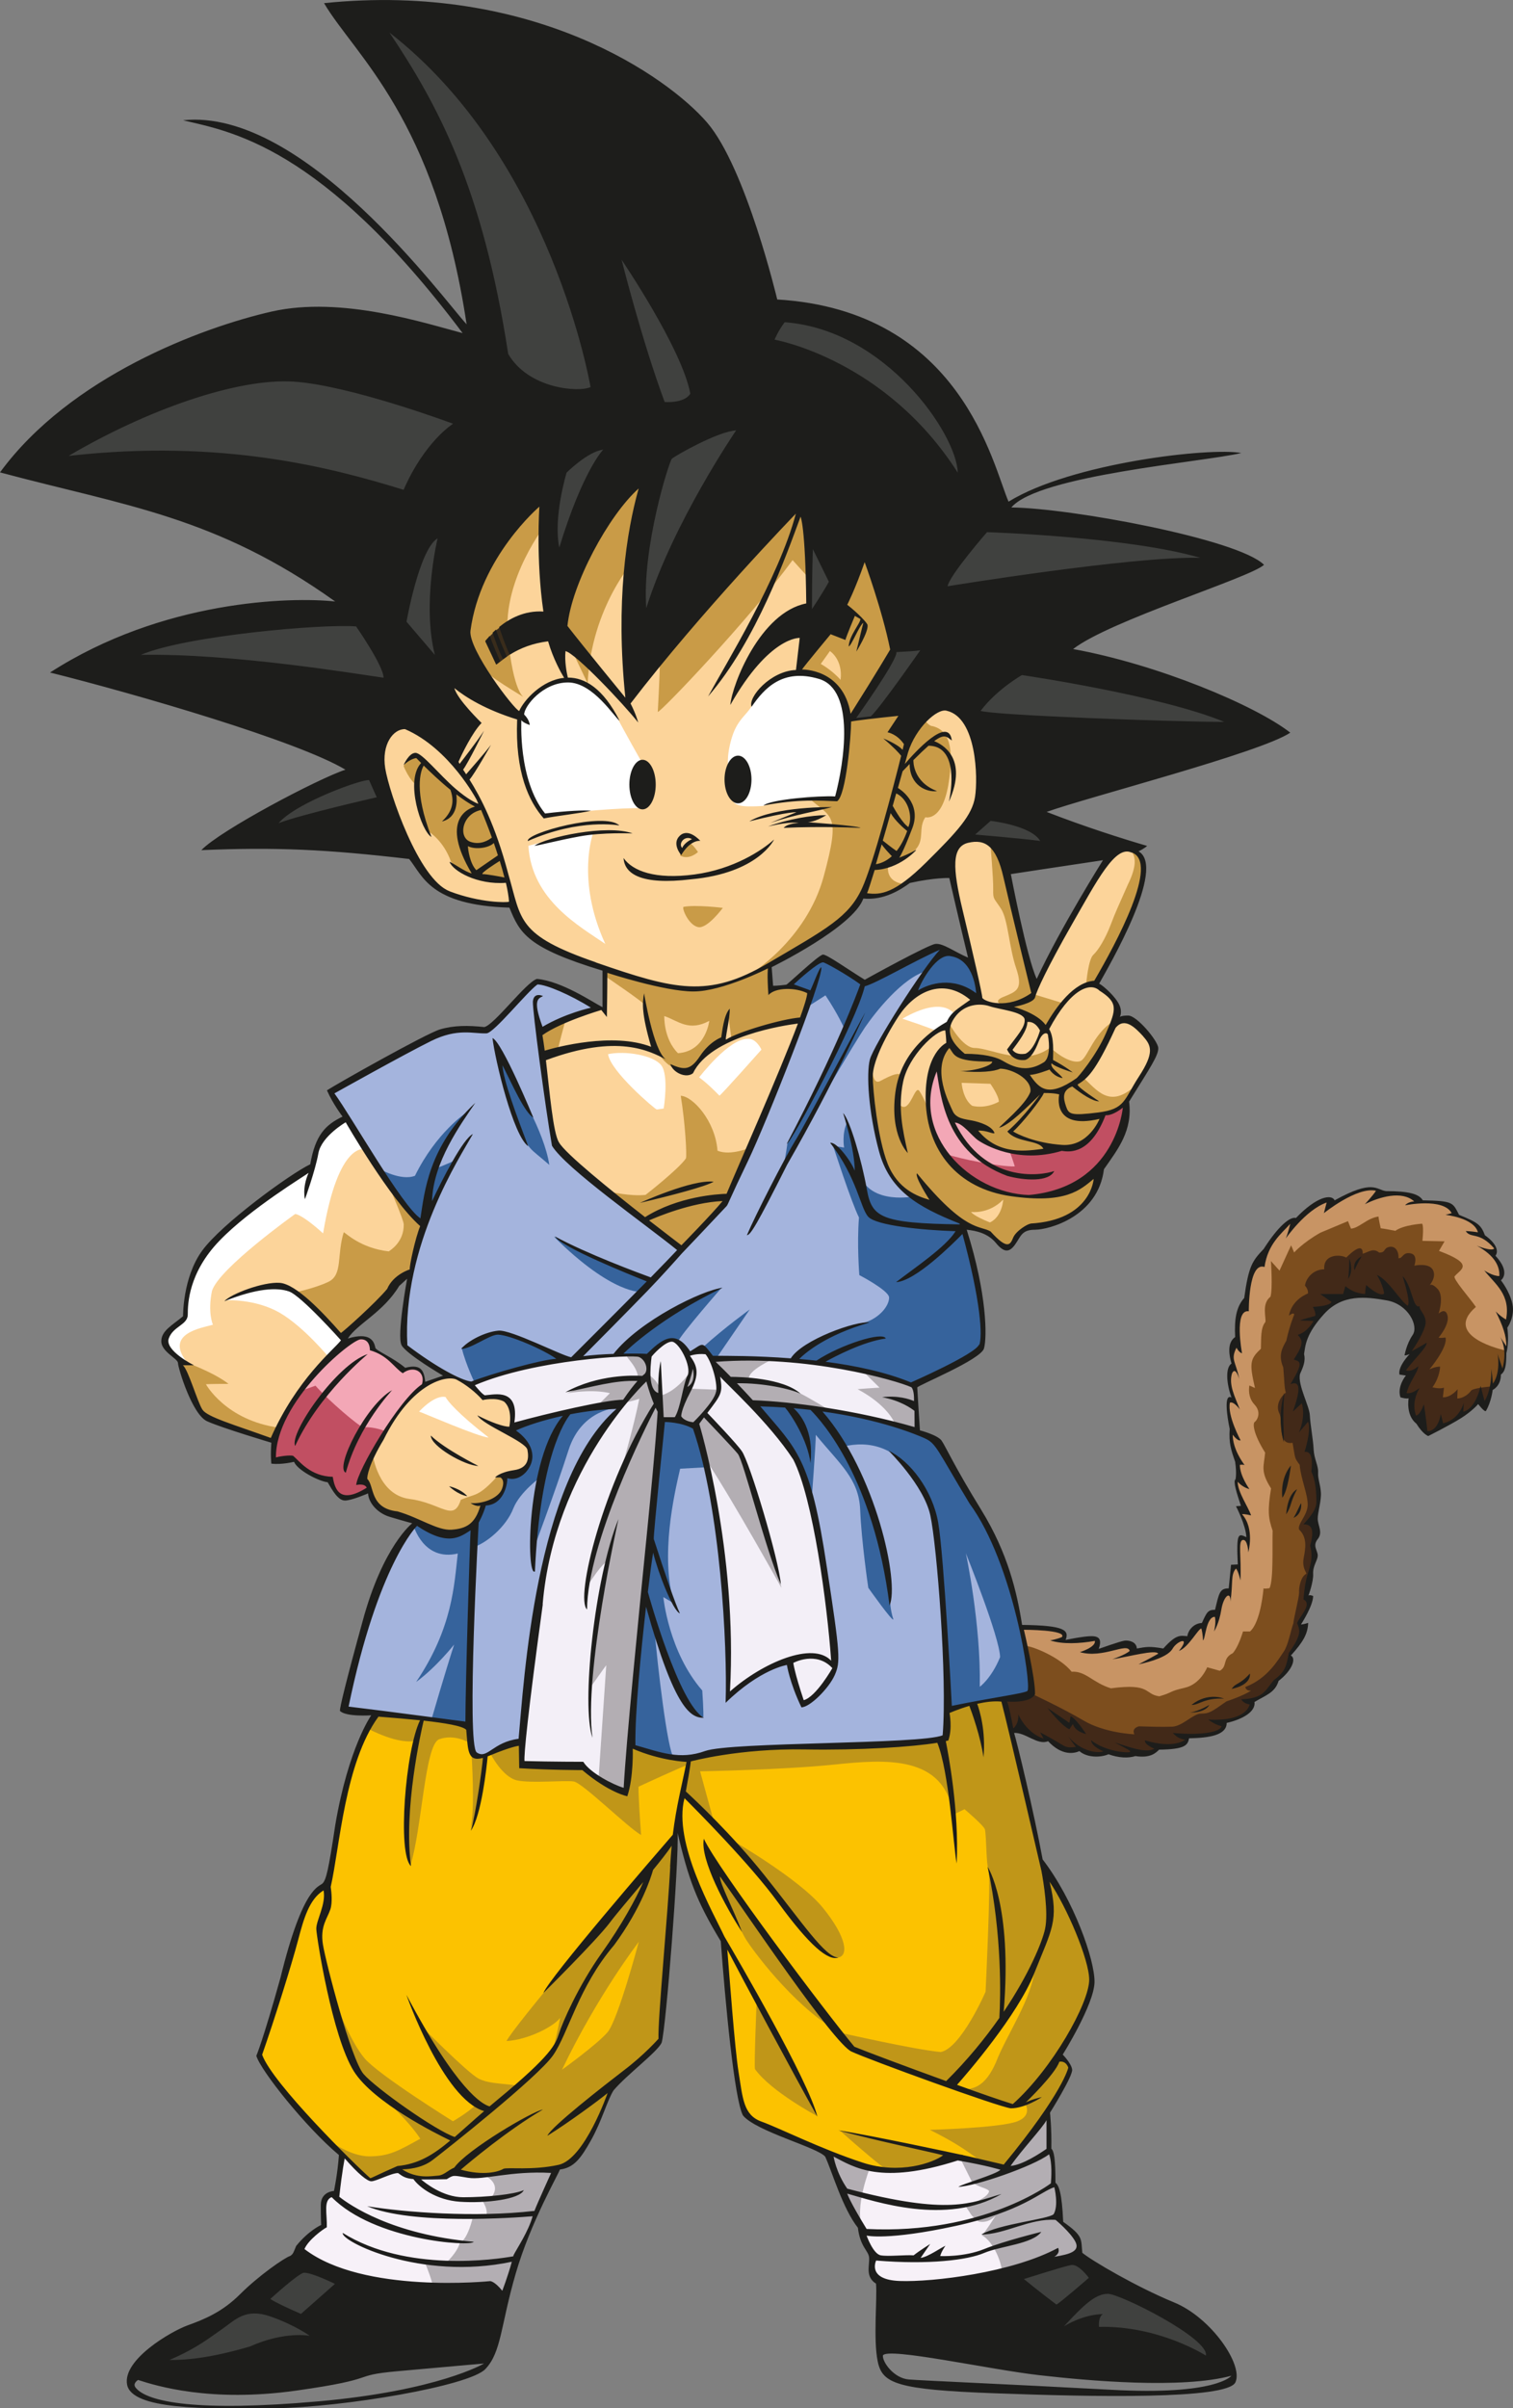 <?xml version="1.0" encoding="UTF-8"?><svg id="Capa_1" xmlns="http://www.w3.org/2000/svg" viewBox="0 0 125.13 199.03"><rect x="0" y="0" width="125.13" height="199.03" fill="#808080" stroke="none"/><defs><style>.cls-1{fill:#f3eff7;}.cls-2{fill:#f7f1f8;}.cls-3{fill:#f3a7b6;}.cls-4{fill:#fff;}.cls-5{fill:#fcd49a;}.cls-6{fill:#fcc200;}.cls-7{fill:#7d4e1e;}.cls-8{fill:#b3aeb3;}.cls-9{fill:#c14f62;}.cls-10{fill:#a4b4dd;}.cls-11{fill:#c09618;}.cls-12{fill:#c89464;}.cls-13{fill:#c99b47;}.cls-14{fill:#422918;}.cls-15{fill:#40413f;}.cls-16{fill:#1d1d1b;}.cls-17{fill:#36639c;}.cls-18{fill:#392c1b;}</style></defs><path class="cls-12" d="M124.57,111.57s.27-.6-.22-2.16c.6-.12,.76-.7,.46-1.78-.3-1.08-.9-1.87-.9-1.87,.44-.23,.58-.95-.45-1.98,.25-.34,.41-.41,.06-.87-.35-.46-.89-.78-.89-.78-.23-.85-.56-1.19-2.23-1.68,.13-.52-.66-1.31-2.99-1.1-.48-.56-1.34-.92-3.19-.69-.03-.43-1.19-.98-4.01,.89-.26-.51-.67-.69-3.11,1.51-.37-.3-1.45,.68-2.8,3.21-.9,.75-1.16,1.97-1.19,3.78-.66-.09-.76,1.03-.68,2.85-.37,.28-.82,.36-.34,2.04-.43-.14-.71,1.31,.04,2.83-.59-.32-.82,.3-.16,2.53-.18,.34-.25,.75,.37,2.44,.03,1.37,.12,1.41,.12,1.41-.18,.13-.41,.47-.18,.91,.23,.44,.66,1.48,.66,1.66l-.46,.04s.76,1.36,.77,2.48c-.54-.29-.87-.53-.71,2.31-.37-.19-.73-.16-.82,2.07-.62-.12-.91,.99-.94,1.83-.33-.21-.65-.36-1.19,.93-.46-.2-.66-.02-1.32,1.07-.54-.18-1.04,.16-1.92,1.09-.45-.27-1.1-.19-2.37-.13-.55-.49-.54-.61-3.29,.05,.18-.77-.08-1.02-.08-1.02-.21,.02-1.92,.44-2.78,.14,.36-.41-.08-.75-.43-.89-.35-.14-2.9-.14-2.9-.14l.36,1.77s3,2.66,4.83,3.24c1.83,.58,4.55,1.3,6.59,.81,0,0,5.19-1.07,6.54-3.08,1.35-2.01,1.43-4.43,2.03-5.31,.6-.88,.87-2.79,.84-4.35-.03-1.56-.2-2.8-.2-4.98s-.6-3.31-.6-5.67,.05-4.6,.52-6.49c.46-1.89-.45-3.81,2.27-6.2,2.72-2.38,3.63-2.56,6.61-2.01,2.99,.55,4.22,.68,4.97,2.11,.75,1.43,.98,1.53,.98,3.52s.69,3.34,1.44,3.59c.75,.25,2.55,.49,2.89,.08Z"/><path class="cls-7" d="M124.43,111.59s-5.21-1.12-2.37-3.58c-.45-.67-1.96-2.37-1.75-2.54,.49-.58,1.7-.97-1.3-2.09l.46-.79-1.83-.04c.13-1.33-.03-1.42-.03-1.42,0,0-1.54,.1-2.21,.59-.92-.18-1.21-.21-1.21-.21,0,0-.18-.76-.18-.97-.96,.13-1.61,.96-2.28,1l-.25-.62s-1.2,.5-2.29,.96c-1.46,.83-2.16,1.63-2.16,1.63l-.25-.59s-.49,1.04-.96,2.09l-.71-.79s.16,2.33-.04,2.95c-.75,.58-.34,1.71-.42,2.09-.41,.49-.34,1.37-.37,2.21-.91,.84-.96,1.2-.49,3.24-.37-.16-.46-.21-.46-.21,0,0-.21,.91,.42,1.58,.63,.67,.18,1.33,.04,1.42-.21,.09-.16,.97,.84,2.55-.09,1.12-.43,1.51,.49,2.96-.29,1.83-.24,2.41,.13,3.49-.04,1.46,.08,3.99-.25,4.75-.54,.09-.5,0-.5,0,0,0-.21,2.79-1.12,3.58h-.58s-.34,1.21-.84,1.79c-.91,.46-.41,1.09-1.08,1.46l-1.04-.29s-.55,1.41-1.88,1.7c-1.33,.3-.9,.36-2.08,.7-1.25-.16-.66-1.11-4-.66-1.51-.46-2.09-1.45-3.25-1.37-.96-1.21-3.28-2.13-3.79-2.13,0,0,.79,3.26,.42,3.92-.79,.49-.83,.75,1.21,1.58,2.04,.83,4.79,2.87,9.54,1.91,4.75-.96,9.04-2.55,11.04-8,1.42-4.95,1.54-10.33,1.54-10.33,0,0-.09-5.3-.88-7.46-.79-2.17-1.01-6.03-.04-7.49,.97-1.46,4.5-6.3,8.67-4.25,3,1.76,2.59,3.34,2.04,5.29-.55,1.96-1.55,4.67-.09,5.37,1.46,.7,4.39-1.04,4.76-1.61,.4-.26,.92-.73,1.08-1.65,.15,0,.54-.41,.33-1.74Z"/><path class="cls-14" d="M123.46,114.57s-1.59,.12-1.8,.36c-.21,.31-.68,.64-1.14,.65l.03-.77s-.53,.69-1.22,.67c.09-.75,.09-.8,.09-.8,0,0-.3,.14-.95-.03,.63-.87,.63-1.71,.63-1.71-.43,0-.88,.23-.88,.23,0,0,1.53-1.81,1.33-2.63-.55,.07-.57,0-.57,0,0,0,.9-1.04,.74-1.79-.16-.75-.74-.19-.74-.19,0,0,.48-1.43-.08-2.03-.56-.6-.71-.26-.71-.26,0,0,.64-.68,.32-1.31-.32-.63-1.54-.36-1.54-.36,0,0,.34-.9-.32-1.02-.66-.12-.63,.45-.99,.4,.03-.68-.35-1.05-.81-.92-.46,.13-.23,.46-.79,.46-.46-.38-.79-.1-1.36,.1,.02-.48-.2-.84-1.36,.31-.51-.28-1.92-.29-1.82,.97-1.01,.01-1.55,.86-1.59,1.35,.31,.36,.24,.65,.24,.65,0,0-1.32,.46-1.57,1.83,.47-.35,.43-.07,.43-.07,0,0-.38,.9-.65,2.15-.36,.63-.67,1.22-.25,2.2,.1,1.08,.07,1.59,.21,2.08-.52,.43-.86,1.12-.51,1.77,.29,.77-.19,2.59,1.07,2.38,.24,1.34,.13,1.2,.59,1.82,.07,1.09,.7,2.5,.66,3.35-.04,.85-.87,1.55-.71,2,.68,.64,.54,1.52,.38,2.34-.15,.82,.22,1.16,.22,1.31-.48,.24-.63,1.16-.6,1.57-.01,.44-.45,2.12-.47,2.51-.25,.7-.42,1.81-.81,2.37-.4,.56-1.27,2.19-3.17,2.91,.08,.37,.48,.3,.48,.3,0,0-.6,.41-2.04,.89-1.25,.88-1.44,1.01-2.1,1.01s-1.51,1.04-2.39,1.08c-.89,.03-1.82,0-2.75-.03-.67,.2-.37,.66-.37,.66,0,0-2.43-.09-4.21-1.14-1.78-1.05-4.26-2.2-4.26-2.2l-2.35,.47c-.07,1,.7,2.6,.7,2.6,.53-.07,.63-.11,1.56,.36,.93,.47,1.18,.45,1.56,.3,.53,.56,1.54,1.34,2.4,.81,.99,.51,1.48,.65,2.53,.24,1.01,.33,1.74,.4,2.27,.07,.67,.4,1.57,.02,1.83-.46,.84,.13,2.15,.08,2.4-.85,1.6-.04,3.5-.45,2.94-1.24,1.27-.3,2.5-.73,2.35-1.71,.9-.3,1.76-1.18,1.94-1.6,.61-.32,1.25-1.13,1.24-2.25,.71-1.08,1.34-1.88,.78-2.53,.86-1.43,1.08-1.73,.56-2.26,.35-1.49,.57-2.99,.58-3.07,.01-.08,.02-.68,.03-1.27,.26-.79-.02-1.8-.09-2.11,.46-.77,.67-1.68,.33-3.18-.16-1.04-.22-1.87-.47-2.44,.01-.87-.03-2.46-.23-3.09-.2-.63-.84-2.58-.84-2.71-.11-.59,.37-.85,.35-2.22,.18-1.15,1.13-3.72,3.72-4.61,0,0,2.53-.47,4.23,.33,1.7,.8,1.71,2.34,1.29,3.06-.43,.73-.43,1.06-.43,1.06l.35,.29s-.91,1.19-.88,1.42c.46,.13,.75,.16,.75,.16,0,0-.93,1.3-.63,1.74,.56,.1,.73,.02,.73,.02,0,0-.41,1.65,.54,2.16,.38,.92,.55,.97,.81,.99,.36-.04,1-.54,1.1-.57,.1-.03,1.6-.91,1.6-.91,0,0,1.12-.48,1.43-1.34,.38,.63,.54,.7,.54,.66s.58-1.59,.6-1.71Z"/><path class="cls-1" d="M39,114.43s7.47-3.02,14.32-2.35c1.18-.76,2.36-2.48,3.66-.04,.46-.63,1.43-.58,1.89,.04,.37,.67,4.04-.04,8.15,.46,4.11,.5,6.12,1.05,6.76,1.56,.64,.5,.64,3.78,.64,3.78-5.89-1.64-9.49-1.81-11.93-1.77,2.56,3.27,3.48,4.49,3.74,5.04,.25,.55,2.98,11.71,2.81,16.59-.51,1.26-1.7,2.76-2.62,3.12-1.12-2.82-1.14-3.63-1.14-3.63,0,0-.98-.08-5.19,2.99,.33-3.41,.16-8.7-.59-12.9-.76-4.2-1.42-8.87-2.01-9.54-.76-.21-2.55-.69-2.75-.52,0,0-4.27,13.12-4.19,14.8,.09,1.68,.21,15.7,0,15.58-1.56-.58-2.44-1.71-2.44-1.71-2.81,0-4.95-.04-4.95-.04,.42-7.99,1.63-14.55,2.26-17.98,.64-3.44,3.7-9.33,6.01-11.89-3.74,.43-7.59,1.43-9.15,2.19,.16-1.25,.53-3.33-2.2-2.69-.7-.63-1.08-1.09-1.08-1.09Z"/><path class="cls-8" d="M59.53,114.86l-2.58-.1c.8-.81,.43-1.89,.43-1.89-.54,1.02-1.67,2.22-2.8,2.48,.16-1.14-.91-1.63-.87-1.76,.08-1.64-.97-1.67-1.68-1.64-.71,.03,.76,.76,.76,2.1-1.05-.3-3.16-.09-5.89,1.09,2.35-.37,3.54,0,3.54,0l-1.01,1.01c2.1-.12,2.93-.38,3.44-.55-.46,2.32-1.22,4.83-1.64,6.52-1.18,2.39-2.32,6.93-2.69,9.03,1.26-2.02,1.68-2.1,1.68-2.1,0,0-1.34,6.55-1.34,10.33,1.09-1.55,1.26-1.76,1.26-1.76l-.64,9.4c.97,.63,2.23,1.01,2.23,1.01,.46-3.99,1.55-16.72,1.55-16.72,0,0,1.36-11.08,1.46-14.04,1.61,.18,2.93,.74,2.93,.74,.27,1.09,.86,2.85,.86,2.85,2.11,3.2,6.1,10.37,6.1,10.37-1.38-5.83-3.14-11.1-3.27-11.13-.64-.79-3.11-3.23-3.11-3.23,1-1.26,1.29-2.01,1.29-2.01Z"/><path class="cls-10" d="M51.58,115.96s-4.77,4.25-6.79,15.28c-2.02,11.03-1.6,12.72-1.6,12.72-.52,0-1.65,.28-2.07,.52-.42,.23-1.02,.76-1.82,.52-.8-.24-.47-2.4-.47-2.4-2.11-.37-10.14-1.26-10.51-1.36,.43-3.52,4.12-14.31,6.24-15.44,1.32,1.87,4.27,1.95,4.93,.98,.66-.98,3.63-4.46,4.09-4.98,.46-.52,1.64-1.55,1.78-3.1,.14-1.55,3.82-2.78,6.23-2.75Z"/><path class="cls-10" d="M69.23,118.63s4.23-.03,6.27,1.85c2.04,1.88,3.48,4.82,3.35,8.42-.13,3.59-.17,8.99-.17,9.49s-.37,3.06-.37,3.06c.1,1.6,0,2.16-.16,2.34-.77,.14-7.84,.54-9.56,.54s-6.78,.27-7.78,.27-3.32,.83-4.05,.83-3.42-.41-4.46-1.24c-.13-4.33,1.27-15.16,1.27-15.16l1.78-8.81,2.85,.03c.7,1.54,1.71,8.11,1.85,11.87,.13,3.76,.13,8.12,.13,8.12,.83-.91,3.82-2.66,5.1-2.99,.57,1.71,1.04,3.63,1.14,3.63,.57-.27,2.78-2.25,2.78-3.49s-1.01-9.38-2.42-14.35c-.03-4.59,.34-5.06,.34-5.06l2.11,.67Z"/><path class="cls-17" d="M51.11,116.34s-2.99,.07-4.09,3.5c-1.1,3.44-3.02,8.55-3.02,8.55,.32-4.98,.77-6.36,.77-6.36,0,0-1.77,1.25-2.32,2.64-.57,1.47-2.19,2.88-3.41,3.24,.16-1.89,.16-2.09,.16-2.09,0,0,.64-1.31,.77-1.57,.77-.23,2.09-.81,1.67-2.38,1.45-.03,2.22-.57,2.12-1.67-.1-1.1-1.25-1.75-1.67-1.93,1.07-.83,7.71-2.39,9.48-2.31-.09,0-.47,.39-.47,.39Z"/><path class="cls-10" d="M67.24,81.81l-4.36,11.16-2.79,6.43c-1.76,1.85-3.66,3.79-3.66,3.79-5.29-3.86-6.11-4.46-6.11-4.46l-4.33-4.28s-1.13-6.39-1.36-9.23c1.75-.89,4.86-1.93,4.86-1.93,0,0-3.88-2.31-5.05-2.18-1.24,.9-4.04,4.08-4.3,4.08-.73,0-2.24-.83-5.21,.86-2.97,1.69-7.6,4.23-7.6,4.23,1.87,2.83,5.89,9.82,7.57,10.91-.55,2.7-1.98,8.24-1.41,10.09,2.23,1.85,4.57,2.85,5.41,3.19,.77-.35,5.51-2.25,10.79-2.42,2.99-.13,4.07,.19,4.07,.19,.42-.95,1.18-1.49,1.85-1.49s1.34,1.17,1.34,1.17c1.14-.67,1.66-.35,1.88,.29,1.14,.03,7.1-.07,9.77,.6,3.75-.54,6.48-.75,6.48-4.4s-.73-4.8-.73-5.98,1.49-3.37,1.49-3.37c-1.27-.57-2.67-2.02-3.37-5.85-.7-3.82-.42-5.32,.25-6.81,.67-1.49,3.49-5.74,3.78-6.21-1.3-.25-3.47,2.14-3.98,2.3-.5,.15-5.27-.67-5.27-.67Z"/><path class="cls-17" d="M70.94,96.4s-.54-2.72-.87-3.66c-.47,.93-.26,2.1-.26,2.1-.6-.11-.9-.11-.9-.11,0,0,1.47,4.56,2.13,5.89-.18,2.23,.03,4.76,.03,4.76,0,0,2.39,1.24,2.46,1.83,.03,.66-.74,1.68-2,2.09,0,0-4.63,1.18-5.89,3.07,4.39,.63,9.14,1.61,9.91,2.12,2.59-1.09,4.97-2.22,5.63-3.22,.66-1-.88-8.14-1.54-9.91,0,0,.37-.14-.59-.54-.97-.4-3.66-1.92-3.66-1.92,0,0-4.01,.74-4.45-2.49Z"/><path class="cls-5" d="M71.9,89.38s.02-1.49,.43-2.31c.41-.81,1.85-3.58,2.88-4.56,1.03-.98,3.69-1.9,5.67,.11,.28-.22-.44-3.45-.92-4.91-.48-1.46-1.21-5.04-1.24-5.91s.32-2.34,1.59-2.47c1.27-.13,2.36,.37,3.23,4.12,.87,3.75,2.01,8.14,2.01,8.14,.98-2.42,3.04-5.39,4.15-7.3,1.11-1.9,2.57-4.55,3.9-4.06,1.33,.48,.7,3-.52,5.88-1.22,2.88-2.57,5.24-2.57,5.24,1.22,.43,2.21,1.79,1.85,2.95-.14,.59,.86-.92,2.63,1.33,1.03,1.44-.14,2.36-1.44,4.75-2.31,1.46-5.11-.11-6.65-.41-1.54-.3-7.13,.9-8.05,.9s-1.75,1.24-3.34,1.24-3.6-2.74-3.6-2.74Z"/><path class="cls-13" d="M91.08,96.49s-.34,3.97-4.57,4.69c-1.4,.24-2.02,.21-2.34,.83-.32,.63-.53,1.04-.95,1.04s-1.37-1.24-1.92-1.29c-.55-.04-4.92-2.27-6.14-3.04-1.22-.77-2.66-3.49-2.87-6.25-.21-2.76-.42-4.41-.27-4.5,.21-.14-.03,1.81,.8,1.36,.84-.45,1.89-.97,1.75-.1-.14,.87-.6,1.99,.07,2.23,.67,.24,1.04-1.79,1.39-1.3,.35,.49,.77,1.57,.77,1.57,.28,1.15,.85,5.31,5.53,6.6,4.68,1.3,6.8,.05,8.76-1.86Z"/><path class="cls-13" d="M78.51,84.6s1.09,2.01,2.1,2.01c1.37,0,4.06,1.6,6.26-.04,.65,.64,1.75,1.32,2.43,1.14,.68-.18,1.1-2.51,3.15-3.52-1.29,2.88-2.92,4.8-2.92,4.8,1.19,1.1,2.23,2.69,4.38,.72-.64,1.24-.77,1.7-2.33,2.7-.55,1.64-2.69,3.78-8,3.05-5.31-.73-6.67-5.35-6.03-7.77,.41-1.14,1.23-1.42,1.23-1.42-.64-.41-.28-1.69-.28-1.69Z"/><path class="cls-9" d="M93.18,91.17s-.49,6.38-5.97,7.57c-2.86,.33-6.81-.16-8.93-3.55,1.83,.15,4.44-.31,4.44-.31,2.3,.73,4.11,.14,4.67,.02,.97,.15,2.87-.23,3.83-2.78,.19-.12,.53-.06,1.02-.4,.49-.33,.93-.56,.93-.56Z"/><path class="cls-5" d="M35.08,114.48s-3.86,3.3-4.97,7.66c2.31,2.79,2.84,3.13,5.6,3.18,2.77,.04,2.52-.52,4-1.29,1.48-.77,2.15-2.14,2.15-2.14,.85-.13,1.81-.42,2.01-1.33,.2-.91-.58-1.59-1.56-2.08,.12-1.63,.54-3.56-2.24-2.97-1.16-1.19-2.3-1.74-2.81-1.74s-2.19,.7-2.19,.7Z"/><path class="cls-3" d="M24.37,115.47s5.57-7.31,6.43-4.13c1.53,1.09,2.58,1.99,2.58,1.99,.47-.39,2.04-.55,1.68,1.26-1.39,.93-2.34,2.22-3.41,4.03-3.49-.15-7.28-3.15-7.28-3.15Z"/><path class="cls-5" d="M34.05,100.45s1.76,2.19-2.59,3.98c-3.72,2.86-4.66,4.86-4.66,4.86,1.07,1.59,1,2.32,1,2.32,0,0-2.76,1.87-4.9,6.83-4.07-1.11-5.42-2.44-6.14-3.97-1.9-1.56-2.59-2.83-2.42-3.53,.18-.69,2.1-.84,2.27-2.42,.18-1.58,1.1-4.51,4.11-7,3.01-2.48,5.72-2.66,5.83-2.9,.11-.24,1.82-4.34,3.42-4.24,.97,1.89,4.08,6.06,4.08,6.06Z"/><path class="cls-5" d="M66.61,83.67l-5.35,12.78c-3.9,1.56-9.69,3.12-9.87,3.12-3.01-2.16-5.6-5.22-5.6-5.22-.35-2.52-1.27-9.01-1.27-9.01,.78-.67,4.47-1.91,4.97-2.05h.6l-.04-3.02c6.25,2.59,3.55,2.16,7.56,2.77,4.01,.6,9.01,.64,9.01,.64Z"/><path class="cls-13" d="M50.11,80.72s3.19,2.15,3.25,2.37c.18,1.71,.6,4.87,3.1,5.45,0,0,.58,.37,1.43-.91,.85-1.29,1.98-1.57,2.97-1.9,.99-.33,4.37-1.47,5.55-1.36,.63-1.79,.7-2.26,.7-2.26,0-.18-1.8-.96-3.41-.33-.11-1.9-.11-2.01-.11-2.01,0,0-3.39,1.98-6.1,1.98s-7.32-1.65-7.46-1.65c.11,.3,.08,.63,.08,.63Z"/><path class="cls-5" d="M76.24,58.83s2.59-1.88,4.02,1.3c1.43,3.18,1.57,5.84,.4,7.66-1.18,1.81-5.51,5.65-7.07,5.65-1.63-.07-4.6,.83-4.8,1.1-.2,.26-2.68,4.55-7.46,6.31-3.24,1.25-4.16,.81-6.95,.47-2.79-.34-7.57-2.49-8.51-2.77-.94-.28-3.26-2.16-3.46-3.79-2.18,.08-5.6-.53-6.92-2.18-1.32-1.65-2.2-3.32-2.85-5.42-.65-2.1-2.1-5.46-.4-6.68,1.7-1.22,4.02,.71,5.36,2.55,1.29-2.74,1.81-3.27,1.81-3.27,0,0-2.55-2.23-1.96-3.37,1.59,1.18,2.3-.4,2.3-.4,0,0,.86-2.61,1.36-4.3,.51-1.68,2.32-8.01,3.97-8.46,1.65-.45,6.89-4.13,8.12-3.6,.12,3.6-1.63,11.61-.36,15.33,4.61-6.72,11.57-10.98,13.66-10.72,2.09,.25,9.76,14.6,9.76,14.6Z"/><path class="cls-13" d="M45.19,43.26s-3.64,4.56-3.19,9.29c.45,4.74,1.33,5.08,1.33,5.08-2.47-1.52-3.56-2.16-4.36-3.68-.8-1.52-.72-2.02-.31-3.26,.42-1.24,3.59-9.55,6.67-9.62-.34,1.78-.14,2.2-.14,2.2Z"/><path class="cls-13" d="M33.38,63.32s.4-1.19,1.14-.88c.72,.42,3.57,3.97,5.28,4.16,.44,.62,2.21,5.28,2.23,6.36-1.13-.2-3.27-.16-4.73-1.74-.6-1.73-1.81-2.47-1.81-2.47,0,0-1.08-2.08-.95-3.81-.68-.39-1.16-1.63-1.16-1.63Z"/><path class="cls-13" d="M61.99,80.55s4.69-2.81,6.13-8.11c1.44-5.3,.65-4.8-1.21-6.47,2.15-1.17-.8-10.04-.8-10.3,.68-3.18,5.8-10.31,5.8-10.31,0,0,2.92,5.64,2.99,11.26,1.18,2.55,1.82,3.39,2.22,3.39,1.37,.33,1.83,1.77,1.31,4.85-.53,3.08-1.9,2.68-1.9,2.68-.91,1.37,.79,2.61-3.06,3.86-.26,1.37,.91,1.63,1.22,1.63-.6,.68-2.24,1.14-3.34,.91-.3,1.39-3.85,4.1-9.35,6.61Z"/><path class="cls-4" d="M53.12,63.07s-1.59-2.81-2.07-3.75c-.47-.93-3.11-4.79-6.66-2.1-3.27,2.64-.22,9.55,.71,10.16,2.24-.28,6.35-.64,8.05-.59-.12-2.86-.04-3.72-.04-3.72Z"/><path class="cls-15" d="M39.16,34.48s-8.5-4.24-16.63-4.1c-8.13,.14-18.56,7.99-18.56,7.99,8.05-.65,26.69,1.87,29.78,3.38,3.6-5.54,5.41-7.27,5.41-7.27Z"/><path class="cls-15" d="M30.95,1.96s8.06,12.45,9.79,28.56c5.9,4.11,8.92,2.95,9.06,2.02,.14-3.24-6.98-27.49-18.85-30.59Z"/><path class="cls-15" d="M49.73,18.73c3.16,13.67,4.46,15.69,4.46,15.69,0,0,2.88,.65,4.03-1.44,1.15-2.09-7.2-13.67-8.49-14.25Z"/><path class="cls-15" d="M64.84,25.7l-1.58,2.88s6.55,.29,16.62,11.88c.21-4.75-3.81-13.32-15.04-14.76Z"/><path class="cls-15" d="M81.53,42.97c-4.24,5.83-3.59,5.9-3.59,5.9,9.06-1.08,23.09-2.8,23.09-2.8-11.22-2.52-19.5-3.1-19.5-3.1Z"/><path class="cls-15" d="M80.31,59.17s20.22,1.66,22.16,.87c-3.31-2.53-17.62-5.04-18.27-5.04-3.6,2.59-3.89,4.17-3.89,4.17Z"/><path class="cls-15" d="M81.89,66.79c-2.01,2.38-2.15,2.59-2.15,2.59,0,0,1.14-.65,7.12,.79-1.15-2.3-3.67-2.96-4.97-3.38Z"/><path class="cls-15" d="M36.28,43.55s-2.46,2.1-3.03,8.35c1.74,2.37,2.96,2.88,2.96,2.88,.22-9.28,.08-11.23,.08-11.23Z"/><path class="cls-15" d="M50.66,36.64s-3.15,9.36-4.96,9.79c-.58-4.9,.57-8.35,.57-8.35,.71-.51,3.44-1.87,4.38-1.44Z"/><path class="cls-15" d="M62.11,34.7s-7.78,16.19-9,16.7c-.93-5.76,1.01-13.54,1.94-14.47,2.01-1.01,7.05-2.23,7.05-2.23Z"/><path class="cls-15" d="M32.73,56.5l-22.84-1.92c5.13-3.21,17.75-4.59,20.47-3.7,1.29,4.34,2.37,5.63,2.37,5.63Z"/><path class="cls-15" d="M30.95,63.89s-7.69,1.82-8.88,4.64c3.85-.64,9.71-2.36,9.71-2.36-.98-1.29-.84-2.27-.84-2.27Z"/><path class="cls-4" d="M60.25,63.53s-.24-.87,.28-2.59c.53-1.72,1.45-1.9,1.87-3.07,.42-1.16,4.13-3.7,6.58-1.22s.51,8.41,.16,9.42c-1.23-.13-4.38-.04-6.05,.54-1.87,.11-2.47,0-2.56-.73-.09-.72-.28-2.35-.28-2.35Z"/><path class="cls-4" d="M49.07,68.8s-1.47,3.87,.99,9.21c-2.04-1.41-6.09-3.6-6.36-8.11,2.99-.83,5.37-1.1,5.37-1.1Z"/><path class="cls-5" d="M68.64,53.81s1.08,.68,.88,2.38c-.72-.82-1.64-1.32-1.64-1.32,.49-.68,.76-1.07,.76-1.07Z"/><path class="cls-15" d="M74.25,52.97l-3.9,6.59c1.35-.25,2.56-.39,2.56-.39l3.92-5.87-2.58-.34Z"/><path class="cls-15" d="M66.99,44.66l-.02,6.42c2.21-3.09,2.21-3.17,2.21-3.17l-2.19-3.24Z"/><path class="cls-13" d="M57.73,70.41s-.73,.71-1.48,.3c.04-.6,.8-1.02,.8-1.02,.22,.04,.68,.73,.68,.73Z"/><path class="cls-13" d="M59.78,75.03s-1.29,1.75-2.04,1.59c-.76-.15-1.34-1.47-1.22-1.67,.99-.2,3.26,.08,3.26,.08Z"/><path class="cls-13" d="M66.99,47.88l-1.44-1.59c-3.68,5.01-10.84,12.5-11.15,12.55,.26-4.74,.15-4.74,.15-4.74,0,0,11.12-13.13,12.1-13.01,.34,2.09,.34,6.79,.34,6.79Z"/><path class="cls-13" d="M52.51,46.21s-3.61,3.9-3.91,10.27c-1.21-2.57-2.42-4.89-2.23-5.49,.22-1.1,4.05-10.88,7.27-11.56-.99,2.91-1.13,6.78-1.13,6.78Z"/><path class="cls-18" d="M41.58,51.67l1.18,2.01c-.76,.49-1.71,1.25-1.71,1.25l-.9-1.98s.8-.87,1.44-1.29Z"/><path class="cls-5" d="M58.66,84.37s-.29,2.52-2.59,2.67c-1.21-1.2-1.13-3.07-1.13-3.07,1.16,.4,2.01,1.31,3.72,.4Z"/><path class="cls-5" d="M60.27,84.19l.22,1.65-.74,.4s.19-1.73,.52-2.04Z"/><path class="cls-4" d="M62.97,86.75s-3.32,3.74-3.47,3.8c-1.1-1.13-1.68-1.51-1.68-1.51,0,0,2.49-3.25,4.02-3.18,.69-.08,1.13,.88,1.13,.88Z"/><path class="cls-4" d="M54.89,91.61s.45-2.75-.21-3.58c-.66-.83-2.98-1.21-4.39-.91,.19,1.43,3.91,4.57,4.02,4.57s.58-.08,.58-.08Z"/><path class="cls-13" d="M62.11,94.81s-1.64,.75-2.77,.29c-.18-2.45-2.04-4.5-3.04-4.54,.38,2.34,.51,4.89,.43,5.17-.6,.89-3.34,3.02-3.34,3.02-1.21,.14-2.91-.25-2.91-.25,1.18,1.07,5.86,4.82,5.86,4.82,2.74-2.98,3.87-4.17,3.9-4.29,.36-1.21,1.88-4.23,1.88-4.23Z"/><path class="cls-13" d="M46.78,84.27s-.67,2.4-.67,2.67c-1.07,.35-1.31,.32-1.31,.32l-.11-1.99c.38-.25,2.09-1,2.09-1Z"/><path class="cls-4" d="M30.21,94.98s-2.2-.78-3.49,6.95c-1.82-1.64-2.31-1.6-2.31-1.6,0,0-6.32,4.5-6.88,6.36-.37,1.82,.08,2.79,.08,2.79-.86,.26-4.21,.71-2.01,3.27-1.12-.45-2.57-1.68-1.82-2.46,.75-.78,1.53-1.41,1.53-1.41,.14-1.64-.1-4.07,3.65-7.48,3.75-3.42,6.77-4.87,6.77-4.87,0,0,.43-3.23,2.97-4.16,.56,1.3,1.53,2.6,1.53,2.6Z"/><path class="cls-4" d="M18.71,107.46s2.38-.14,4.42,1.03c2.03,1.18,4.14,3.77,4.14,3.77,1.11-1.18,1.23-1.46,1.23-1.46,0,0-3.79-4.44-5.09-4.57-1.3-.13-3.5,.65-4.7,1.23Z"/><path class="cls-13" d="M32.28,98.28s1.08,2.48,1.11,2.9c.03,1.48-1.13,2.16-1.24,2.24-2.38-.27-3.61-1.58-3.72-1.58-.59,1.87-.07,3.49-1.24,4.08-1.18,.58-3,.92-2.87,.92,1.55,.8,3.97,3.69,3.97,3.69,1.24-1.2,4.11-4.08,4.38-4.42,.55-.52,1.35-.82,1.35-.82,.31-1.69,1.07-3.97,1.07-3.97-.63-.63-2.8-3.04-2.8-3.04Z"/><path class="cls-13" d="M15.17,112.51s2.45,.86,3.73,1.86c-1.56,0-1.87,.03-1.87,.03,0,0,1.63,2.98,6.04,3.59-.21,.69-.45,1.07-.45,1.07-1.93-.61-5.11-1.58-5.87-2.07-.76-.48-2-4.63-2-4.63l.42,.14Z"/><path class="cls-9" d="M24.98,114.91l1.11-.39c1.16,1.3,3.57,3.34,3.95,3.44,.96-.08,1.91,.36,1.91,.36-1.01,1.11-2.16,3.35-2.01,4.08,.64,.29,.64,.78,.64,.78-.77,.42-1.58,.83-2.14,.65-.56-.19-1.29-1.47-1.29-1.47-.8-.21-2.22-.75-2.87-1.83-1.16,.25-1.68,.25-1.68,.25,0,0-.53-2.44,2.37-5.86Z"/><path class="cls-4" d="M34.66,116.66c.09,0,5,2.14,5.75,2.14-2.54-1.97-3.46-3.08-3.55-3.34-.93-.22-2.2,1.2-2.2,1.2Z"/><path class="cls-13" d="M30.83,120.22s.42,3.32,3.04,3.66c2.63,.34,3.64,1.96,4.24,.07,1.22-.53,1.42-.19,3.02-1.94,1.01,.08,.7,.5,.57,1.03-.13,.53-.9,1.25-1.85,1.25,.18,.88-1.13,3.09-2.98,2.56-1.71-.41-2.11-1.25-3.86-1.51-1.75-.25-2.35-1.82-2.58-2.37l-.6-.95,.99-1.8Z"/><path class="cls-5" d="M81.91,89.57s.7,.99,.7,1.48c-1.15,.61-2.1,.37-2.22,.33-.78-.58-.86-1.89-.86-1.89l2.37,.08Z"/><path class="cls-5" d="M82.97,99.14s-.07,1.4-1.1,1.89c-1.44-.58-1.56-.87-1.56-.87,0,0,1.46,.21,2.66-1.02Z"/><path class="cls-3" d="M83.49,95.11s.43,1.2,.43,1.29c-1.31,.02-4.45-.6-5.8-1.06-1.15-1.39-2.33-5.34-.49-7.44,.02,2.08,.89,4.24,1,4.46,1.19,.35,1.75,.77,2.12,1.36,.37,.59,1.61,1.2,2.75,1.39Z"/><path class="cls-4" d="M78.95,83.84s-.85-1.64-4.32,.35c1.93,.63,2.71,.96,2.71,.96,.74-.16,1.01-.52,1.01-.52l.59-.79Z"/><path class="cls-13" d="M85.56,82.19l2.4,.73c-.68,.87-1.38,2.12-1.38,2.12-1.33-1.03-2.63-1.9-3.36-1.9-.74-.16-1.01-.47-.14-.79,.96-.41,1.56-.57,.96-2.33-.6-1.76-.66-3.99-1.25-4.91-.59-.92-.67-.74-.65-1.63,.02-.89-.24-3.82-.24-3.82,1,.54,1.52,3.66,1.52,3.66l2.16,8.88Z"/><path class="cls-13" d="M93.28,70.18s1.27,.36,0,2.92c-.85,1.93-.99,2.19-1.42,3.32-.43,1.13-1.03,2.12-1.44,2.49-.41,.37-.59,2.34-.59,2.47l.89-.22s2.87-5.12,3.43-7c.56-1.88,.77-3.93-.87-3.99Z"/><path class="cls-17" d="M66.55,83.36l1.72-1.1c1.07,1.6,1.57,2.77,1.57,2.77-.87,2.19-4.72,9.47-4.72,9.47-.1,.8-.33,1.97-.33,1.97,1.79-3.43,6.04-10.54,6.75-11.57,.83-1.2,3.09-4.12,5.12-4.66-1.03,1.43-1.36,2.3-1.36,2.3,.9-1,2.99-1.82,5.48-.07,.41-1.16-.16-2.6-.59-3-.87-.56-1.96-1.26-2.66-1.26s-5.56,2.77-5.99,3c-1-.67-3.07-2-3.56-1.97-.49,.03-2.62,2.16-2.66,2.3,.97,.17,1.69,.35,1.79,.57-.07,.4-.56,1.25-.56,1.25Z"/><path class="cls-17" d="M62.02,108.2l-2.79,4.07h-.46l-.67-.9c1.87-1.69,3.92-3.16,3.92-3.16Z"/><path class="cls-17" d="M59.69,106.41s-3.36,3.83-3.66,4.53c-.07-.47-.87-.53-2.56,1.23-.69-.28-2.53-.18-2.53-.18,1.33-1.23,5.15-4.35,8.75-5.58Z"/><path class="cls-17" d="M46.76,112.3s-4.22-2.13-5.45-2.13-3.13,1.23-3.13,1.23c.36,1.4,1.07,2.86,1.07,2.86,2.76-1.07,7.51-1.95,7.51-1.95Z"/><path class="cls-17" d="M53.08,106.77s-2.39,.28-7.28-4.58c1.83,1.09,6.86,3.24,8.22,3.58-.4,.57-.93,1-.93,1Z"/><path class="cls-17" d="M42.64,89.68s2.36,3.77,2.79,6.59c-1.76-1.53-1.56-1.08-2.49-3.03-.93-1.96-1.63-5.37-1.63-5.88,.96,1.23,1.33,2.32,1.33,2.32Z"/><path class="cls-17" d="M38.54,91.97s-2.46,1.62-4.22,5.2c-1.16,.46-2.95-.57-2.95-.57,1.59,2.43,2.77,4.3,3.72,4.56,.46-1.1,1.87-4.67,2.72-5.36-.77,.41-1.8,.77-1.8,.77,0,0,2.05-4.26,2.53-4.59Z"/><path class="cls-17" d="M34.19,126.05s.81,3.01,3.67,2.34c-.3,2.57-.41,6.11-3.44,10.61,1.67-1.22,3.14-3.09,3.14-3.09-.74,2.28-1.89,6.24-1.89,6.24,1.32,.1,3.05,.45,3.05,.45,.29-4.57,.45-16.69,.45-16.69,0,0-.86,.92-2.57,.7-1.71-.22-2.12-.87-2.25-.87s-.16,.3-.16,.3Z"/><path class="cls-17" d="M58.4,121.26l-2.15,.12c-.52,2.25-1.64,7.14-.52,11.13l-.87-.52s.43,4.52,3.22,7.72c.12,1.74,.09,2.21,.09,2.21-1.89-.8-3.43-5.91-4.04-7.26,.22,2.77,1.09,10.2,1.6,10.58-1.29-.16-3.47-.93-3.47-.93-.16-1.54,1-12.67,1-12.67,0,0,.48-5.79,.74-6.98,.25-1.19,.74-7.39,.74-7.39,0,0,2.2-.13,2.93,.74,.54,1.15,.74,3.25,.74,3.25Z"/><path class="cls-17" d="M62.29,115.92c4.89-.03,10.8,1.64,12.12,1.96,1.32,.32,2.8,.45,3.52,1.9,.71,1.45,2.96,4.95,4.21,7.26,1.25,2.31,3.76,12.28,3.15,12.83-.6,.38-4.22,.55-6.86,1.48l-.48-8.78s.13-5.86-1.7-9.55c-1.83-3.69-4.56-3.93-6.46-3.48,.77,.67,3.12,6.92,3.57,9.36,.45,2.44,0,3.28,.52,4.92,0,.32-2.07-2.6-2.07-2.6,0,0-.57-3.86-.67-6.43-.1-2.57-1.67-3.77-3.67-6.21,0,.81-.35,5.46-.35,5.46-.48-2.37-1.35-3.92-2.74-5.59-1.38-1.67-2.09-2.54-2.09-2.54Z"/><path class="cls-10" d="M79.88,128.37s2.8,6.94,2.83,8.58c-.71,1.77-1.75,2.53-1.68,2.44,.1-5.21-1.15-11.02-1.15-11.02Z"/><path class="cls-8" d="M63.99,112.29s-2.19,.97-2.05,1.68c2.65,.16,4.03,1,6.64,2.56-2.6-.42-6.43-.54-6.43-.54l-3.27-3.62s2.72-.22,5.12-.09Z"/><path class="cls-8" d="M71.34,113.3l1.4,1.38c-1.52,.09-1.81,.13-1.81,.13,2.44,1.3,3.02,2.72,3.02,2.72,1.43,.71,1.93,.8,1.93,.8,0-2.14-.32-3.86-.32-3.86-.73-.43-4.22-1.19-4.22-1.19Z"/><path class="cls-6" d="M84.7,176.22c.23,0,.77-1.77,1-6.31,.23-4.54,.77-7.69-.85-11.84-1.61-4.15-1.92-7.39-5.77-11.09-3.84-3.69-19.08-1.39-23.62-1.15l-3.23,1.23-.38,1.61c-3.61-2-5.69-2.46-5.69-2.46,0,0-2.88,1.56-4.68-1.23-.68-.1-.49,.02-2.2,.27-.47-1.36-.47-1.86-.47-1.86,0,0-2.1-.61-3.27-.12-1.18,.49-4.71-1.14-4.99-.87-.27,.28-2.66,6.41-3.37,13.06-.07,.46-.63,.47-1.09,.93s-.86,.8-2.47,6.74c-1.27,4.21-2.2,6.63-2.2,6.63,.49,1.09,4.46,6.23,6.97,8.33,2.66,1.42,4.25-.27,6.5-.34,2.25-.07,3.8,.93,7.86,.15,4.05-.78,6.9-5.17,7.31-5.3,.41-.12,4.43-3.39,4.65-4.48,.22-1.09,.93-11.12,.93-11.12,0,0,.07-5.25,.46-6.22,.62,2.54,1.77,7.25,3.93,9.69,.02,2.41,.8,13.06,1.82,14.36,1.02,1.3,5.91,2.26,8.29,3.75,2.66,1.18,4.42,.31,5.88,.28,1.46-.03,2.33-.8,4.53-.31,2.2,.49,2.29,.19,2.29,.19l1.87-2.54Z"/><path class="cls-11" d="M51.25,157.18s-8.68,10.18-9.36,11.5c1.85-.11,3.96-1.25,4.44-1.92-.45,2.3-.71,2.94-.71,2.94l-2.93,2.64c-1.66-.19-2.36-.18-3.12-.56-1.02-.57-4.75-4.36-4.75-4.36,2.19,4.1,4.52,6.54,4.52,6.54-.64,.64-1.88,1.35-1.88,1.35,0,0-6.09-3.79-7.29-5.18-1.21-1.4-2.41-4.63-2.41-4.63,.37,2.19,1.21,5.08,1.77,5.79,.56,.71,3.8,3.29,5.23,5.46-1.77,.98-2.57,1.46-4.22,1.46s-3.42-1.39-3.42-1.39c1.54,1.55,3.15,3.35,3.6,3.35s1.88-.77,2.14-.91c.76,.54,.89,.75,1.65,.75s2.08,.16,2.69-.27c1.6,.07,2.21,.15,2.82,.11,.62-.04,5.14-.43,5.9-.59s1.77-.86,2.55-2.19c.78-1.33,1.85-3.65,2.2-4.66,1.98-2.04,3.76-3.06,3.93-3.77,.18-.7,.82-9.78,.82-9.78l.46-7.02-4.64,5.36Z"/><path class="cls-2" d="M41.84,179.61s-.78,3.43-1.99,5.19c-1.21,1.76-3.5,4.24-3.65,4.26-.14,.02-10.09-.23-11.37-3.23,.42-.81,1.93-1.76,2.03-1.88,.18-1.22-.49-2.42,.87-2.58,.3-2.03,.57-3.32,.57-3.32,2.05,1.98,2.27,2.11,2.27,2.11,.82-.3,2.29-.92,2.29-.92,.67,.85,2.63,1.01,4.07,.49,.75-.32,.53-.39,1.14-.17,.62,.22,2.14,.12,3.77,.04Z"/><path class="cls-2" d="M82.11,179.22l1.9,8.31c-1.23,.57-9.59,2.47-11.25,.91-.99-.84-.57-1.77-.49-1.84-.25-.83-.95-1.88-1.04-2.37-.3-.95-2.08-4.79-2.08-4.79,2.03-.36,2.8-.14,2.8-.14,1.9,.02,3.46,.3,7.03-1.17,2.26,.59,3.13,1.09,3.13,1.09Z"/><path class="cls-15" d="M100.22,195.27s-9.84-1.05-13.12-2.35l-4.14-4.43s5.34-1.64,6.26-1.73c2.67,.69,11.87,6.03,11,8.5Z"/><path class="cls-15" d="M29.47,189.13s-3.44,4.59-4.13,4.79c-3.56,.92-9.61,2.63-12,1.24,4.16-2.93,7.31-4.77,7.66-5.14,.35-.37,4.05-2.76,4.05-2.76l4.42,1.87Z"/><path class="cls-8" d="M40.18,179.85s1.42,.66,.37,1.86h-.76s.81,1.11,.29,1.58l-1,.04s-.38,1.71-1.06,2.05c-.14,.63-1.11,1.77-1.44,1.77-.43,0-1.43-.14-1.43-.14,0,0,.77,1.82,.67,2.25,4.07,.47,6.05,.24,6.05,.24,0,0,.9-3.04,1.25-3.9,.35-.86,1.68-3.65,1.68-3.65l1.32-2.81s-2.3,.26-2.53,.26-1.87,.15-1.87,.15l-1.56,.29Z"/><path class="cls-8" d="M71.95,179.14s-1.35,3.38-.59,5.03c-1.71-2.53-2.79-5.97-2.79-6.2,1.65,.54,2.71,1.16,3.38,1.16Z"/><path class="cls-8" d="M79.37,178.28s.82,1.66,1.01,2.03c.51,.47,1.22,.5,1.42,.76-.06,.64-1.96,1.23-1.96,1.23,.63,.92,.38,.72,1.11,1.3,1.04,.2,1.6-.79,1.38-.47-.76,1.21-1.11,1.61-1.11,1.61,.99,.54,1.68,2.39,1.65,3.13,2.79-.41,6.46-1.43,6.49-1.87,.03-.44-.24-1.48-1.77-2.56,.19-1.8-.21-2.6-.49-2.97,.07-1.14-.02-2.38-.3-2.87,.01-1.18-.22-3-.22-3l-3.46,4.48-3.76-.81Z"/><path class="cls-11" d="M30.37,142.83s2.66,1.47,4.15,.99c-.58,1.88-1.68,7.01-.58,10.36,.96-3.03,1.19-10,2.38-10.44,1.2-.44,2.39,.19,2.64,.39,0-1.8-.12-1.47-.12-1.47,0,0-5.44-1.07-7.75-1.04-.73,.78-.73,1.21-.73,1.21Z"/><path class="cls-11" d="M38.99,144.86s.34,4.79-.1,6.39c1.04-2.92,1.23-6.19,1.23-6.19-.52,.17-1.13-.21-1.13-.21Z"/><path class="cls-11" d="M40.57,144.94s.97,1.93,2.2,2.2c1.23,.26,3.93-.03,4.68,.09,.75,.12,4.47,3.81,5.57,4.42-.26-3.57-.21-3.99-.21-3.99,0,0,3.79-1.76,4.21-1.86-.59,1.32-.52,2.28-.52,2.28,2.76,2.89,2.63,2.8,2.63,2.8l-1.23-4.49s6.87-.12,11.11-.56c4.24-.44,9.09-.81,9.83,4.14l.93-.45s1.67,1.41,1.69,1.69c.13,.66,.09,2.83,.3,3.37,.21,.54-.25,10.03-.25,10.03,0,0-2.02,4.65-3.71,4.98-2.36-.23-8.26-1.6-8.35-1.6,.8,1.32,.87,1.36,1.14,1.47,2.87,.97,7.57,2.97,7.93,2.92,2.11-2.19,6.46-8.98,7.04-9.74-.12,2.41-2.35,5.58-3.2,7.82-.82,1.85-1.71,2.22-2.78,2.22,2.35,.73,3.52,1.68,4.39,1.34,.99-1.12,3.6-3.98,4.7-6.15,1.1-2.18,1.66-2.93,1.59-4.37-.07-1.44-1-3.94-2.34-6.6-1.34-2.66-1.85-2.82-1.85-2.82,0,0-.85-4.02-1.2-5.75-.35-1.73-1.8-7.79-1.93-8.01-.99,.11-4.09,.53-4.63,1.25-.05,1.6-.13,2.19-.19,2.21-.16,.07-7.53,.53-9.16,.53s-5.79,.19-7.13,.19-3.81,.65-4.83,.8c-1.02,.15-3.74-.68-4.83-1.07-.18,1.53-.51,3.88-.51,3.88,0,0-2.15-.75-3.59-2.33-2.32,.11-4.93,.12-4.93,.12l.18-2.19s-1.96,.56-2.76,1.23Z"/><path class="cls-11" d="M60.29,151.93s5.76,3.28,7.75,5.72c1.99,2.44,2.19,4.03,1.22,4.14-1.05,.09-4.27-3.97-6-6.18-1.73-2.21-2.97-3.69-2.97-3.69Z"/><path class="cls-11" d="M59.05,154.93s2.19,4.63,2.65,5.36c.46,.74,3.74,5.3,7.47,7.53-4.56-5.77-10.34-14.29-10.34-14.29,0,.64,.22,1.41,.22,1.41Z"/><path class="cls-11" d="M62.58,165.34s-.23,5.44-.14,5.66c1.32,1.85,5.14,3.88,5.14,3.88-2.45-5.47-5-9.54-5-9.54Z"/><path class="cls-11" d="M78.63,178.17l-9.19-2.11c2.29,2.03,3.96,3.41,4.17,3.41,1.15,.02,4.35-.53,5.01-1.3Z"/><path class="cls-11" d="M84.7,173.72s.82,1.04-.55,1.59c-1.37,.55-7.25,.71-7.25,.71,3.35,1.65,4.08,2.66,4.65,2.8,1.26,.33,1.07,.35,1.73,.22,.86-1.43,4.57-6.11,5.01-7.39,.44-1.29,.08-1.36-.64-1.67-1.37,.79-2.94,3.74-2.94,3.74Z"/><path class="cls-6" d="M52.83,160.48s-1.72,6.47-2.59,7.48c-.87,1.01-3.76,3.09-3.76,3.09,2.93-6.13,6.35-10.57,6.35-10.57Z"/><path class="cls-16" d="M106.21,115.12s-.64,1.92-.04,4.08c.03-1.58-.12-1.44,.04-4.08Z"/><g><path class="cls-16" d="M86.62,141.14s1.19,1.52,1.82,1.77l.3-.44s.06,.58,1.09,.84c-.95-1.43-1.29-1.47-1.29-1.47l-.1,.54-1.82-1.23Z"/><path class="cls-16" d="M101.23,140.38s-1.31-.57-2.69,.52c.61,.03,1.03-.59,2.69-.52Z"/><path class="cls-16" d="M100.01,140.9s-.22,.63-1.6,.63c.75-.1,1.6-.63,1.6-.63Z"/><path class="cls-16" d="M103.37,138.31s.2,.91-1.51,1.27c.36-.54,.65-.31,1.51-1.27Z"/><path class="cls-16" d="M106.76,121.12s-.88,.92-.71,2.66c.47-.57,.71-2.66,.71-2.66Z"/><path class="cls-16" d="M107.27,123.08s-.76,.29-.9,2.07c.44-.64,.31-.97,.9-2.07Z"/><path class="cls-16" d="M107.61,124.23s.13,.88-.63,1.21c.29-.46,.51-1.06,.63-1.21Z"/><path class="cls-16" d="M111.59,103.99s.41,1.05-.1,1.7c.1-.57,.1-1.7,.1-1.7Z"/><path class="cls-16" d="M112.61,103.83s-.79,.36-.59,1.15c.21-.46,.2-.47,.59-1.15Z"/><path class="cls-16" d="M125.08,107.76c-.23-1.06-.95-1.95-.95-1.95,0,0,.87-.6-.45-2.03,.3-.41,.03-1.05-.87-1.69-.33-.86-.57-1.05-2.14-1.69-.53-1.01-.44-1.15-3-1.2-.31-.53-1.16-.76-3.04-.76-.83-.11-1.05-1.01-4.25,.76-.26-.53-1.47-.34-3.2,1.46-.48-.14-1.47,.68-2.67,2.56-.93,.98-1.24,1.38-1.61,4.05-.67,.76-.82,1.76-.75,3.23-.71,.49-.48,1.58-.3,2.19-.53,.34-.41,1.71,0,2.81-.65-.37-.37,1.57-.15,2.59-.08,1.17,.11,1.74,.45,2.71,.15,1.04,.03,1.46,.03,1.46-.22,.15,.11,1.18,.45,2.19l-.41,.03s.81,1.55,.86,2.56c-.67-.31-.84-.42-.71,2.25l-.56,.03-.19,1.95c-.75,0-.8,.38-1.13,1.77-.59,0-.68,.19-1.09,1.09-.71,.03-1.15,.64-1.2,1.09-.57-.03-.89-.21-1.99,1.02-1.13-.2-1.4-.14-2.19,0-.03-.57-.67-.69-1.01-.65-.34,.04-2.14,.68-2.14,.68,.26-.75,.07-1.05-.6-1.05s-2.14,.31-2.14,.31c.3-.79-.03-1.2-3.6-1.24-.42-2.67-1.16-5.91-3.38-9.51-2.22-3.6-2.94-5.23-3.27-5.71-.33-.48-1.8-.86-1.8-.86,0,0-.22-3.38-.22-3.54s5.25-2.29,5.52-3.23c.26-.94,.25-4.51-1.43-9.81,.79,.08,1.76,.3,2.41,1.09,.65,.79,1.09,.83,1.58,.15,.49-.68,.54-1.24,1.66-1.24s5.21-1.06,5.7-5c1.18-1.69,2.38-3.19,2.08-5.59,1.73-2.79,2.45-3.83,2.41-4.44-.04-.6-1.77-2.67-2.48-2.67-.52,0-.66,.08-.7,.13,.06-.12,.25-.59-.17-1.25-.48-.76-1.43-1.51-1.54-1.51,.82-1.47,5.59-9.63,3.26-10.94,.53-.26,.71-.45,.71-.45-2.02-.59-5.12-1.57-8.31-2.81,3.46-1.24,17.71-4.9,20.15-6.55-2.93-2.28-10.98-5.64-17.96-6.91,3.04-2.36,14.59-5.87,15.79-6.96-2.14-2.14-16.08-4.7-20.9-4.74,2.25-2.67,15.86-3.75,19.02-4.5-2.56-.49-14.06,.82-19.25,4.02-1.32-3.04-3.9-15.79-19.13-16.71,0,0-2.58-10.87-5.8-14.62C55.25,6.38,44.11-1.52,26.8,.26c2.51,4.28,9.22,9.49,11.79,26.54-1.85-1.98-13.44-17.92-23.45-16.86,3.82,.92,11.39,1.99,23.12,17.59-3.03-.79-10-3.1-15.8-1.78-5.8,1.32-16.66,5.38-22.46,13.29,10.34,2.77,17.84,3.61,27.72,10.67-3.68-.4-14.29-.12-23.58,5.87,7.12,1.78,20.48,5.66,24.43,8.03-2.24,.73-10.34,5-11.92,6.65,6.13-.26,10.35-.07,17.19,.73,1.12,1.38,1.71,3.82,8.29,4.02,.86,2.11,1.44,3.31,7.7,5.21v3.02c-.79-.4-3.35-2.15-5.42-2.34-.9,.26-3.54,3.82-4.36,3.98-1.32-.14-2.48-.15-3.65,.19-1.16,.34-8.69,4.59-9.36,5.04,.49,1.12,1.29,2.17,1.29,2.17-1.4,.68-2.25,1.5-2.67,3.94-1.66,.79-7.33,4.92-8.94,7.14-1.62,2.22-1.58,5.42-1.58,5.42-.9,.75-1.8,1.2-1.8,2.07s1.38,1.43,1.38,1.8,1.16,4.25,2.41,4.81c1.24,.56,5.31,1.77,5.31,1.77-.08,1.06,0,1.73,0,1.73,.82,.11,1.88-.15,1.88-.15,.26,.68,2.03,1.61,2.78,1.69,.41,.71,.87,1.51,1.43,1.51s1.91-.59,1.91-.59c.04,.78,.78,1.64,1.8,1.94,1.02,.31,1.85,.53,1.85,.53,0,0-2.41,1.85-4.1,8.09-1.43,5.19-1.88,7.11-1.88,7.41,.49,.52,2.59,.37,2.59,.37,0,0-1.88,2.66-2.97,9.05-.56,3.76-.76,4.54-1.05,4.84-.3,.31-1.62,.2-3.49,7.82-1.46,5.22-1.99,6.43-1.99,6.43,.34,1.2,4.12,5.94,6.83,8.2-.11,1.57-.41,2.97-.41,2.97,0,0-1.09,.04-1.09,1.16s.03,1.65,.03,1.65c0,0-1.04,.46-2.07,1.74-.19,.45-.23,.67-.49,.82-.48,.15-2.63,1.65-4.13,3.15-1.51,1.51-3.01,2.1-4.36,2.59-1.35,.49-5.38,2.82-5,4.89,.38,2.07,6.35,2.03,12.14,1.96,5.79-.08,16.13-1.84,17.48-3.23,1.35-1.4,1.27-3.62,2.52-7.9,1.24-4.29,3.61-8.34,3.65-8.6,1.16-.15,1.72-.89,2.59-2.44,.87-1.55,1.33-3.27,1.85-4.1,1.12-1.32,3.6-3.15,3.98-3.94,.37-1.29,1.43-14.95,1.32-17.33,.9,3.76,1.5,5.53,3.57,8.94,.37,5,1.12,13.04,1.83,14.39,1.05,1.32,6.22,2.66,6.81,3.42,.59,1.29,1.43,4.25,2.7,5.87,.19,1.61,.89,1.89,.93,2.48,.04,.67-.33,1.58,.57,2.14,.11,1.27-.24,4.59,.14,6.43,.38,1.83,1.57,2.33,9.66,2.63,8.09,.3,19.24,.53,19.92-.9,.68-1.43-1.98-5.34-5.07-6.61-3.09-1.27-6.76-3.42-7.59-4.1-.12-1.16,.11-1.36-1.58-2.56-.11-2.47-.37-3.01-.64-3.23,0-1.96-.12-2.63-.34-2.81,.03-1.69-.11-2.98-.11-2.98,0,0,1.9-3.03,1.83-3.56-.07-.53-.78-1.24-.78-1.24,0,0,2.59-4.13,2.63-5.98,.03-1.85-1.72-6.81-4.29-10.15-.75-4.05-2.13-9.73-2.36-10.45,.93-.07,1.94,1.05,2.81,.68,1.16,1.24,2.17,1.01,2.59,.82,.6,.53,1.69,.56,2.41,.26,.82,.3,1.62,.34,2.22,.15,1.24,.19,1.69-.26,1.96-.53,2.18-.03,2.37-.38,2.48-.94,1.68-.03,3.11-.26,3.11-1.27,1.32-.3,2.41-.93,2.3-1.73,.87-.53,1.72-.77,1.99-1.74,1.16-.9,1.47-1.87,1.02-2.1,.98-1.09,1.4-1.76,1.43-2.7-.31,.11-.6,.14-.6,.14,0,0,1.01-1.54,1.01-2.36-.33-.13-.39-.04-.4,0,.03-.07,.44-1.19,.4-1.84-.03-.67,.38-1.1,.38-1.51s-.45-.79,0-1.35c.45-.56,0-1.13,0-1.69s.31-1.49,.26-2.17c-.04-.68-.26-1.1-.23-1.66,.03-.56-.33-1.09-.37-1.91-.04-.82-.27-1.99-.31-2.78-.03-.79-1.01-2.51-.82-3.42,.23-.53,.49-1.05,.34-1.66,.11-.71,.14-1.65,1.65-3.31,1.51-1.66,3.42-1.44,5.19-1.13,1.77,.31,2.66,2.1,2.14,2.86-.52,.76-.67,1.69-.67,1.69,.15,0,.42-.11,.42-.11,0,0-.99,1.01-.84,1.69l.53,.08s-.75,.9-.45,1.8c.49,.15,.68,.08,.68,.08,0,0-.26,1.39,.64,2.1,.56,.9,.98,1.02,.98,1.02,0,0,1.76-.88,2.7-1.47,.94-.59,1.43-1.17,1.43-1.17,0,0,.53,.69,.64,.57,.45-.76,.56-1.74,.56-1.74,0,0,.68-.3,.68-1.27,.37-.26,.45-.79,.45-1.77,.26-.98,.08-2.1,.08-2.1,0,0,.65-.9,.42-1.96Zm-48.62,11.1c.98,.43,1.02,.92,3.72,5.39,3.67,5.01,5.12,14.95,4.8,15.49-.22,.21-2.86,.54-6.26,1.24,0,0-.65-12.47-1.13-15.16-.48-2.69-2.32-5.08-4.1-5.93,0,0,2.91,2.86,3.45,5.34,.54,2.48,1.41,13.44,1.02,18.18-1.74,.76-17.53,.54-19.64,1.3s-3.67,.11-5.77-.48c-.04-2.64,.45-7.67,.88-11.44,2.4,8.59,3.72,9.18,4.79,9.18-2.07-1.12-4.57-10.15-4.64-10.4,.18-1.5,.34-2.69,.44-3.25,.38,1.57,1.62,4.8,2.21,5.02-.43-.91-1.24-3.3-2.16-6.15-.05-.26,.92-9.67,.92-9.67,0,0,1.35,0,2.32,.55,2.26,6.54,2.86,17.96,2.7,22.66,2.87-2.8,5.07-3.13,5.07-3.13,0,0,.22,1.45,1.2,3.5,.7,0,2.26-1.56,2.75-2.65,.48-1.09,.48-1.62-.65-8.95-1.35-9.06-2.48-9.71-5.5-13.27,.71,.02,1.39,.05,2.05,.1,.51,.59,1.87,2.69,2.1,4.59,.29-2.71-.86-4.06-1.4-4.54,.48,.04,.95,.09,1.4,.14,.98,.97,5.21,5.69,6.54,16.17,.84-1.9-1.15-11-5.55-16.04,4.83,.67,7.72,1.89,8.47,2.22Zm-36.32-3.54c-.21,0-.87-.84-.87-.84,5-2.13,13.07-2.54,13.58-2.33,.5,.21,.79,.96,.49,1.37-.05,.05-.13,.11-.22,.19-.31,.03-.52,.4-.4,.42-.31,.35-.7,.84-1.18,1.55-1.42,0-6.12,1.09-9,1.88,.42-2.88-1.63-2.3-2.42-2.25Zm6.42,1.68c-3.03,3.52-3.06,13.4-2.32,12.87,.43-9.42,2.46-12.42,2.93-12.99,1.2-.23,2.5-.4,3.81-.44-6.75,5.88-7.66,22.72-8.09,27.26-2.15,.28-2.59,1.73-3.46,1.13-.87-.59,.16-19,.16-19,0,0,.37-.65,.59-1.41,1.41-.06,1.78-1.61,1.78-2.26,0,0,.76,.32,1.52-.48,1.09-1.24,.43-2.59-.81-3.46,.9-.41,2.28-.86,3.88-1.21Zm-1.68,15.57c.97-11.33,8.58-18.4,8.58-18.4,0,0,.24,.95,.61,1.83-4.19,6.63-6.53,16.11-5.52,17.01,.05-5.55,4.89-15.16,5.67-16.67,.05,.11,.11,.22,.17,.33,0,0-.11,2.26-.87,9.88-.76,7.61-1.73,17.37-1.94,21.2-.81-.22-2.8-1.24-3.34-2.15,0,0-2.59,0-4.86-.06-.06-.48,.26-3.83,1.51-12.95Zm30.75-15.98c0,.31,.01,.74,.01,1.35-4.86-1.4-10.14-2.11-13.38-2.22,0,0-.54-.6-1.31-1.4,2.14-.04,4.43,.46,5.26,.86-1.46-1.32-5.07-1.39-5.77-1.39-.39-.4-.82-.83-1.25-1.24,7.5-.59,14.9,1.51,16.19,2.1,.22,.25,.22,.89,.21,1.14-.4-.17-1.33-.48-2.64-.32,1.51,.27,2.43,.93,2.68,1.13Zm-15.26,23.21c.65-11.66-2.54-22.13-2.54-22.13,.14-.19,.27-.36,.39-.53,.56,.59,2.39,2.51,2.8,3.01,.48,.59,2.26,7.82,3.56,10.79-.16-2.05-2.59-10.14-3.23-11.01-.39-.59-2.45-2.74-2.85-3.16,1.16-1.53,1.29-1.65,1.06-3,.37,.48,4.05,3.78,6.05,6.86,1.63,3.19,2.8,11.93,3.13,16.62-1.51-1.63-5.67,.16-8.37,2.54Zm8.47-1.94s-1.35,2.38-2.37,2.65c-.76-2.26-.86-3.08-.86-3.08,0,0,1.88-1.03,3.23,.43Zm-9.62-22.86c-.12,.83-1.88,2.54-1.88,2.54,0,0-.7-.04-1-.49,0,0-.04-.5,.75-2,.79-1.5,.59-2.16-.03-3,0,0,.54-.21,1.29-.13,.46,.54,1,2.25,.88,3.09Zm-1.92-1.88s.31,1.09-.45,1.5c.33-.88,.45-1.5,.45-1.5Zm-.45,.58c-.37,.75-.55,2.63-1.04,3.42h-.92l-.24-4.63s-.25,.83-.21,2.63c-.83-.25-.67-2.04-.55-3,.08-.13,1.09-1.24,1.67-1.24s1.67,2.03,1.3,2.82Zm24.12-2.58c-.29,.79-5.63,3.13-5.63,3.13-2.09-.86-4.61-1.39-7.07-1.71,.72-.4,3.11-1.67,4.99-1.92-.24-.61-3.74,.51-5.74,1.83-.48-.05-.95-.1-1.42-.14,.47-.47,2.17-1.97,5.81-3.01-1.07-.17-5.57,1.43-6.51,2.96-2.84-.22-5.3-.21-6.44-.21-.96-1.25-.75-1.04-1.88-.37-1.25-1.91-2.37-.97-3.58,.21-.55-.03-1.23-.03-1.94-.02,.39-.39,3.15-3.02,8.2-5.44-1.62,.16-6.88,2.72-9.02,5.46-.85,.03-1.73,.09-2.51,.19,.6-.6,3.93-3.96,5.32-5.4,1.14-1.18,2.31-2.49,2.84-3.09,.29-.3,2.06-2.16,3.7-3.91,.12-.12,.25-.58,1.76-3.71,1.51-3.13,6.21-15,6.08-16.03-.16-.03-.66,1.41-.91,1.91,0,0-.3-.12-1.37-.5,.42-.39,2-1.82,2.42-1.82,.16,0,1.95,1,3.08,1.82-.27,.75-1.94,5.3-6.08,13.18,.36-.04,5.77-10.14,6.45-13.02,.93-.23,4.18-2.15,6.21-3.02-1.42,1.51-5.49,7.91-5.79,9.08-.3,1.16-.12,4.3,.75,7.55,.87,3.25,3.17,4.61,6.67,6,0,.03,.01,.05,.02,.07-6.53-.1-7.28-.57-7.69-2.91-.42-2.37-1.41-5.75-1.96-6.29,0,0,.96,2.97,.96,4.76-.34-.87-1.54-2.42-2.03-2.3,2.25,2.91,2.49,5.42,3.16,6.12,.67,.7,4.33,1.09,7.21,1.18-.79,1.3-3.46,3.08-4.92,4.21,1.59-.07,4.7-3.18,5.49-3.98,1.53,5.63,1.66,8.43,1.39,9.18Zm-24.62-8.21s-1.15-.87-2.67-2.05c.61-.27,3.49-1.49,6.08-1.6-.82,1.01-3.4,3.65-3.4,3.65Zm18.68-34.24c-.26,.73-.56,1.26-.88,1.66-.38-.25-.9-.67-1.14-.86,.22-.74,.44-1.52,.65-2.27,.36,.62,1.08,1.25,1.37,1.48Zm-1.2-2.07c.1-.35,.2-.7,.29-1.03,.91,.43,1.29,1.63,1.1,2.49-.03,.1-.06,.2-.09,.29-.46-.28-1.07-1.34-1.3-1.75Zm-.06,4.15c-.55,.5-1.06,.63-1.33,.67,.15-.51,.31-1.06,.48-1.64,.21,.32,.63,.76,.84,.98Zm1.96-.5s-.51,.32-1.36,.63c0,0,.27-.31,1.09-2.46,.8-2.12-1.14-3.27-1.2-3.3,.14-.51,.27-.97,.39-1.38,.2-.21,.4-.42,.58-.6,0,1.76,1.41,2.36,2.27,2.24-2.01-.76-1.96-2.46-1.96-2.56,.51-.51,.92-.9,1.25-1.19,2.17,0,2.06,2.91,1.69,4.62,1.64-3.65-.63-4.77-1.22-5,.87-.65,1.05-.35,1.46-.05-.27-2.12-3.1,1.02-3.89,1.94,.17-.6,.27-.96,.27-.96,.63-2.03,2.42-3.67,3.2-3.44,2.49,.58,2.58,5.58,2.34,7.11-.24,1.53-1.44,2.85-4.05,5.43-2.61,2.58-3.75,2.69-4.88,2.54,.12-.28,.34-.99,.63-1.92,2.05-.08,3.43-1.64,3.43-1.64Zm-7.02-17.83l1.21,.47c.04-.23,.78-1.99,.78-1.99l.46,.26c0,.35-.93,1.37-.97,2.26,.2,0,.89-1.75,1.21-1.95,0,0-.4,1.59-.58,2.38,0,0,1.01-1.6,.93-2.19,0-.15-.78-.98-1.68-1.68,0,0,.63-1.21,1.44-3.52,0,0,1.45,3.94,2.11,7.22,0,0-1.05,1.8-3.27,5.31-.63-3.75-4.02-3.66-4.02-3.66,.2-.31,2.38-2.93,2.38-2.93Zm-1.56-2.07c0-3.04,.08-4.96,.08-4.96l1.32,2.69c-.54,.98-1.4,2.26-1.4,2.26Zm6.99,3.54c1.75-.08,1.97-.15,1.97-.15,0,0-3.33,4.78-4.09,5.46l-1.21,.14s3.41-4.77,3.33-5.45Zm9.14,32.83c.32,.67,.83,.96,1.51,.88,.47-.15,.84-.8,1.11-1.52,.27-.71,.64-.79,.76-.59,.36,2.1-.4,2.34-.4,2.34-1.71,1.07-3.1-.08-3.54-.27-.44-.2-1.31-.47-2.93-.47-1.43-1.19-1.52-2.11-.76-3.1,.76-.99,1.99-1.11,2.82-.83,.83,.28,2.74,.44,2.89,1.07,.08,.63-.59,1.32-1.46,2.51Zm1.7-2.26c.68-.08,1.03,.71,1.03,.71,0,0-.43,1.56-1.19,1.91-.84,.15-1.08-.32-1.08-.32,.47-.64,1.23-1.59,1.23-2.31Zm1.03,6s-1.27,1.82-2.7,3.05c.8,.96,2.62,.67,2.98,1.43-1.31,.16-3.68,.6-5.39-1.5,.71-.04,1.24,.32,1.35,.2-.2-.59-1.24-.91-1.83-1.03-.59-.12-1.35-.15-1.63-.79-.28-.64-1.78-3.43-.28-5.21,.44,.48,.21,1.16,3.54,1.12,.11,.28-1.32,.79-2.63,.79,1.63,.15,2.78,.04,3.3-.2,.91,0,2.62,.82,2.5,1.9-.36,1.08-2.58,2.86-2.58,2.98,.83-.2,2.3-1.7,3.37-2.74Zm4.92,2.02s-.91,2.3-3.1,2.14c-2.19-.15-3.68-.88-4.04-1.11,.75-.67,2.34-2.66,2.54-3.18,.99,0,1.27,.12,1.27,.12,0,0-.68,2.97,3.33,2.02Zm-9.69-10.01c0-.32-.79-3.77-1.63-7.26-.84-3.49-.91-5.24,.47-5.56,1.38-.32,2.31,.24,2.9,2.82,.59,2.58,2.31,9.6,2.31,9.6-1.99,1.4-3.86,.71-4.05,.4Zm-.59-13.5l1.28-1.13s3.34,.37,4.1,1.66c-1.67-.22-5.38-.53-5.38-.53Zm-5.39,4c2.04-.45,3.25-.41,3.25-.41,0,0,.89,3.88,1.55,6.58-1.09-.46-2.09-1.22-2.71-1.13-.63,.09-5.46,2.75-5.83,2.96-1.42-.87-3.11-2.08-3.45-2.08s-2.91,2.45-3.04,2.49c-.67,.09-1.09,.09-1.09,.09l-.12-1.54s6.75-3.3,7.58-5.67c1.7,.16,3.06-.71,3.87-1.3Zm5.47,9.11c-1.91-1.43-3.89-.79-4.8-.23,.27-.79,1.59-3.14,2.74-2.82,1.94,.32,2.06,3.05,2.06,3.05Zm4.49,19.06c-.16-.03-1.19,.56-1.43,1.15-.24,.59-.47,1.03-1.87-.52-.88-.52-2.07,.12-6.08-4.8-.24,.23,1.03,2.19,1.03,2.19-1-.29-2.63-.89-3.46-2.99-.83-2.1-1.23-6.14-1.23-7.22s.87-3.02,2.14-4.97c1.27-1.94,3.61-3.29,5.92-1.35-1.11,.79-1.58,1.03-1.94,1.82-.91,.52-3.78,2.25-4.25,5.83-.47,3.58,1.03,5.01,1.03,5.01-.44-1.94-.83-3.74-.39-5.88,.44-2.14,2.73-4.3,3.49-4.25,.08,.64,.08,1.03,.08,1.03,0,0-1.82,.8-1.7,4.81,.12,4.01,2.54,7.22,7.06,7.86,4.53,.64,5.72-.52,6.83-1.43,0,0-.2,3.41-5.24,3.69Zm-.12-2.38c-4.89-.15-9.81-5.01-7.63-10.21,.35,2.03,.7,6.72,5.83,8.63,1.43,.39,3.45,.52,3.89-.4-1.14,.4-5.76,1.03-8.22-4.01,.64,.03,1.39,1.1,1.91,1.46,.52,.36,3.25,1.99,6.94,.88,.68,.12,2.38,.26,3.61-2.94,.64,.04,1.43-.63,1.43-.63,0,0-.55,6.58-7.78,7.22Zm9.45-13.1c.68,.75,.92,1.35-.35,3.3-1.27,1.95-1.12,2.7-3.38,2.98-2.26,.28-2.43,.16-2.66-.52-.23-.68-.32-1.31,.52-1.63,.79,.63,1.68,1.23,2.23,1.23,0,0-1.79-1.15-1.79-1.39,.76-.47,1.44-.95,3.14-4.68,.75-.92,1.62-.03,2.3,.71Zm-3.65-3.81c1.59,1,1.43,1.55,.59,3.49-.84,1.94-2.34,3.69-2.46,3.77-2.34,1.63-3.07,.88-3.86-.28,.52,0,1.63-.44,1.63-.44,0,0,.36,.59,1.08,.71-.15-.32-1.08-.83-.91-1.23,.28,.32,1.75,.76,1.75,.76,0,0-.59-.48-1.63-1.03,0-.67,.11-1.83-.32-2.55,1.75-3.3,3.37-3.89,4.13-3.21Zm2.69-11.4c2.34,.79-1.26,7.47-3.09,10.6-1.7,.12-3.14,2.15-4.02,3.66-.71-.99-2.62-1.5-2.62-1.5,0,0,1.63-.29,1.75-.8,.12-.52,.99-2.42,3.05-6.03,2.07-3.61,3.58-6.56,4.92-5.92Zm-2.37,.64s-3.5,5.56-5.48,9.81c-.83-1.78-2.14-8.66-2.14-8.66,0,0,3.85-.59,7.62-1.15Zm10.03-11.43c-4.09,0-19.02-.54-20.15-.91,1.37-1.81,3.42-2.96,3.42-2.96,0,0,11.43,1.67,16.73,3.87Zm-1.97-13.56c-5.6-.15-20.91,2.35-20.91,2.35,.15-.9,3.26-4.47,3.26-4.47,0,0,11.66,.37,17.64,2.12Zm-34.39-19.47c8.33,.6,14.24,9.24,14.32,12.43-5.99-9.39-15.15-10.99-15.15-10.99,0,0,.31-.76,.84-1.44Zm-4.01,8.94s-5.23,7.65-7.43,14.69c-.37-5,1.89-12.13,2.12-12.35,.23-.22,3.79-2.26,5.31-2.34Zm-3.79-3.03c-.53,.83-2.12,.68-2.12,.68-1.89-5.08-3.56-11.75-3.56-11.75,0,0,5,7.35,5.68,11.06Zm-5.37,25.12s-3.49-4.25-4.79-5.93c.34-3.47,3.4-9.14,5.89-11.36-1.01,3.59-1.92,9.37-1.1,17.29Zm-5.46-12.39c-.53-2.51,.6-6.21,.6-6.21,0,0,1.75-1.75,3.03-1.9,0,0-1.67,1.67-3.64,8.11ZM32.18,2.67c13.49,10.45,16.66,29.32,16.66,29.32-.99,.46-5.14,.14-6.81-2.74-2.12-13.79-5.83-20.6-9.84-26.59ZM5.67,37.68c6.44-3.79,13.94-6.45,18.63-6.14,4.69,.31,13.17,3.48,13.17,3.48,0,0-2.34,1.45-4.09,5.46-5.91-1.82-14.99-4.24-27.72-2.8Zm30.29,16.44l-2.34-2.74s1.05-5.98,2.57-6.89c0,0-1.3,5.38-.23,9.62Zm-12.92,13.91c1.45-1.71,7.05-3.7,7.49-3.55,.27,.63,.63,1.41,.63,1.41,0,0-6.33,1.44-8.12,2.14Zm-11.39-13.91c3.71-1.59,15.14-2.58,17.8-2.35,0,0,2.27,3.25,2.27,4.24-2.2-.31-12.5-2.03-20.07-1.89Zm25.52,19.53c-2.54-.97-4.99-8.16-5.31-10.15-.32-1.99,.67-3.27,1.64-3.24,3.7,1.6,5.93,5.86,5.93,5.86,.04,.1,.09,.21,.13,.31-.26-.09-.87-.38-1.88-1.24-1.37-1.18-2.77-2.97-3.32-2.97s-.98,1.01-.98,1.01c.58-.55,1.05-.58,1.05-.58,0,0,.15,.16,.4,.41-1.37,1.44,.02,5.65,.85,6.11-1.47-3.82-.9-5.44-.64-5.9,.53,.52,1.34,1.3,2.23,2.02,0,0-.02,0-.02-.01,.47,1.25-.12,2.06-.7,2.61,1.34-.32,1.25-1.77,1.19-2.24,.51,.39,1.04,.75,1.54,1.01-.57,.16-2.9,1.11-.27,5.52-.51-.09-1.6-.91-1.83-.95,.27,.74,2.26,1.91,4.66,1.73,.14,.6,.23,1.14,.26,1.56-.15,.08-2.38,.11-4.92-.86Zm2.23-1.73c-.55-.55-.7-1.76-.7-1.99,.59,.31,1.73,.16,2.14-.26,.12,.35,.24,.69,.34,1.02l-1.79,1.23Zm1.93-.77c.15,.48,.28,.94,.39,1.37-.38-.08-1.47-.28-1.82-.28-.13-.1,1.03-.84,1.43-1.09Zm-2.4-1.57c-1.07-.35-.73-2.32,.86-2.64,.32,.76,.62,1.53,.89,2.28-.27,.21-.92,.63-1.75,.36Zm10.35,9.95c-6.55-2.26-6.13-3.5-7.23-7.25-1.1-4.18-2.36-6.48-3.22-7.85,.43-.48,1.78-2.88,1.78-2.88-.57,.75-1.75,2.08-2.06,2.44-.09-.14-.17-.27-.25-.38,.45-.61,1.73-3.22,1.73-3.22-.55,.84-1.7,2.33-2.02,2.74-.03-.06-.06-.12-.09-.17,.27-.63,1.16-2.46,1.91-3.21,0,0-2.02-1.95-2.25-2.88,.92,.75,2.59,1.79,5.19,2.59-.18,4.38,.98,6.8,2.2,8.18,1.15-.23,2.93-.41,3.91-.64-.58-.05-1.96,0-3.8,.23-2.25-2.77-1.96-7.72-1.96-7.72,0,0,.06,.18,.69,.41,0,0,0-.41-.46-.87,0-.69,1.55-2.65,3.63-2.65s3.87,2.93,4.26,3.16c-1.36-2.69-2.89-3.57-4.27-3.56-.05-.13-.26-.11-.31,.02-1.83,.18-3.33,1.84-3.72,2.74-.41-.11-4.21-5.08-4.03-6.63,.81-6.11,5.7-10.26,5.7-10.26,0,0-.3,4.37,.33,8.67-1.58-.1-2.83,.6-3.66,1.28,.14,.41,.6,1.79,.89,2.28,.89-.55,1.89-.94,3.16-1.1,.41,1.43,1.08,2.62,1.32,3.01,.1-.01,.21-.02,.31-.02-.09-.37-.28-1.35-.19-2.18,.86,.2,4.8,4.37,6.01,5.9,0,0-.15-.63-.63-1.57,5.81-7.58,13.67-15.69,13.67-15.69-1.41,5.34-5.82,12.46-7.26,15.11,4.02-4.65,6.48-11.71,7.65-14.86,0,0,.4,.74,.47,7.17-3.79,.74-6.13,6.68-6.28,8.39,3.24-5.7,5.74-5.54,5.74-5.54l-.31,2.65c-2.11,.08-3.99,2.26-3.67,3.04,1.05-1.53,2.57-3.2,5.58-2.3,3.01,.9,2.07,6.94,1.33,9.71-1.29-.08-5.35,.24-5.93,.75,2.93-.55,4.68-.4,6.09-.35,.75-.47,1.16-5.43,1.16-6.59,.35-.08,1.96-.27,3.91-.47l-.9,1.36s.78,.12,1.36,.98c-.02,.08-.06,.25-.11,.47-.48-.52-1.6-.94-1.6-.94,.85,.71,1.28,1.18,1.48,1.43-.63,2.52-2.31,8.95-3.24,10.96-1.1,2.38-2.89,3.32-7.8,6.2-4.91,2.88-7.66,2.19-14.21-.08Zm.91,4.5s.04-2.21,.04-3.63c0,0,4.7,1.54,7.12,1.54s6.16-1.91,6.16-1.91c0,0-.08,.49,.04,2.21,.58-.67,2.3-.63,3.21-.16-.02,.32-.24,1.04-.59,2.01-1.53,.12-5.14,1.19-6.11,1.82-.16,.13,.33-1.76,.29-2.55-.51,.54-.63,2-.7,2.37,0,0-.96,.34-1.76,1.55s-1.33,1.16-2.45,.66c.21,.7,1.29,1.21,1.87,.76,1.48-3.09,7.65-3.98,8.68-4.11-1.55,4.14-4.97,11.83-5.9,14.07-.7,.02-4,.2-6.74,1.93-2.8-2.19-6.62-5.27-7.12-6.18-.48-.74-.77-4.14-1.08-6.79,5.96-2.22,8.59-.74,9.92-.07-1.04-.71-1.8-5.46-1.8-5.46-.16,.79-.21,1.7,.58,4.42-3.15-1.22-7.81,.02-8.8,.32-.06-.48-.13-.91-.19-1.28,1.51-1.09,4.87-2.08,4.87-2.08l.46,.58Zm-22.53,6.33s5.79-3.24,8-4.33c2.21-1.09,3.49-.58,4.58-.63,.63-.04,3.33-3.42,4.21-4.04,.71,0,2.7,.84,4.42,1.92,0,0-2.09,.45-4,1.58-.87-2.33-.3-2.34,.04-2.54,0,0-.76-.38-.84,.45-.03,.79,1,8.54,1.58,11.92,1.15,1.88,7.7,6.47,10.35,8.62-.45,.48-1.24,1.3-2.18,2.26-.98-.36-5.29-1.95-7.93-3.39,.52,.88,6.26,3.19,7.6,3.72-2.52,2.55-5.82,5.84-6.25,6.27-.8-.14-4.96-2.29-6.01-2.2-1.08,.09-2.54,.83-3.09,1.51,.83,0,2.34-1.18,3.04-1.18,1,.03,3.79,1.25,4.83,2-1.12,.03-5.33,1.21-7.04,1.88-.88-.12-2.91-1.21-5.28-3-.45-8.29,4.42-15.67,5.42-17.46-.82,.37-2.55,3.79-3.38,5.55,.08-3.21,2.38-6.37,3.58-8.13-3.88,3.63-4.2,7.37-4.54,9.55-1.51-1-5.66-8.34-7.12-10.34Zm5.54,20.8c.41,.76,3.44,2.53,3.44,2.53l-1.47,.51c-.1-.8-.24-1.53-1.66-1.16-1.01-.86-2.42-1.41-2.47-1.66-.1-.56-.46-1.31-2.27-.76,.76-1.21,2.93-2.16,4.24-4.34l.66-.6s-.87,4.73-.46,5.49Zm-10.8,7.68c-3.08-1.11-5.24-1.73-5.65-2.33-.41-.6-1.16-3.27-1.62-3.68h.91s-2.44-1.21-2.08-2.22c.36-1.01,1.57-1.11,1.57-1.97s.05-3.44,2.63-6.11c2.57-2.67,7.21-5.45,7.36-5.6-.55,1.26-.3,2.18-.3,2.18,0,0,.86-2.38,1.11-3.79,.25-1.41,2.26-2.57,2.26-2.57,0,0,3.65,6.36,6.16,8.58-.41,1.01-.9,3.29-.86,3.58,0,0-1.36,.41-1.87,1.61-.91,1.11-3.68,3.59-3.83,3.64-1.47-1.67-3.69-4.04-5.05-4.14-1.36-.1-4.04,.91-4.59,1.52,2.68-1.07,4.34-1.16,5.35-.81,1.01,.35,4.3,4.04,4.3,4.04-.62,.8-3.65,3.19-5.81,8.08Zm5.12,3.21c-1.86-.04-2.76-1.3-3.27-1.73-.25-.09-1.16,.04-1.43,.13-.04-4.53,6.17-9.71,7-9.76,.82-.04,.77,.9,.77,.9,1.51,.43,1.99,1.43,2.72,1.9,.91-.69,1.9-.12,1.59,.91-1.9,1.25-5.39,7.21-5.44,8.33,0,0,.69-.18,.87,.22-2.2,1.38-2.64,.18-2.81-.91Zm5.36,2.86c-2.33-.25-1.9-2.12-2.5-2.68-.04-.18,.13-1.25,1.34-3.24,2.38-4.83,5.31-5.35,6.04-4.97,.74,.38,1.59,1.04,2.15,1.69,0,0,1.08-.26,1.77,.12,.77,.64,.44,2.08,.44,2.08-.47,0-1.47-.34-2.64-.94,.47,.82,4.01,2.15,4.14,2.85,.13,.69,.09,1.51-1.12,1.68-1.21,.18-1.56,.6-1.56,.6h.44s.43,.18,.13,.96c-.3,.78-1.65,1.25-2.59,1.16,0,0,.47,.34,.81,.21-.44,1.55-1.21,1.9-2.37,1.99-1.17,.09-2.67-.99-4.48-1.51Zm-4.05,16.13c2.43-11.77,5.66-14.94,5.66-14.94,2.58,1.74,3.57,.91,4.43,.37-.06,.87-.43,12.84-.43,15.81-.48-.05-6.53-.87-9.66-1.24Zm-7.15,28.77c1.04-2.97,2.44-7.45,2.97-9.46,.46-1.75,.92-3.4,2.11-4.12,.22,1.16-.64,2.52-.6,3.21,.04,.73,1.3,8.84,3.1,11.73,1.62,2.6,6.94,5.23,7.98,5.73-1.42,1.19-2.63,1.94-4.37,2.11-1.57,.68-2.13,1-2.25,1-1.2-1.04-8.1-7.83-8.94-10.2Zm3.45,18.02c.64-.04,2.57,.92,2.57,.92l-2.81,2.48c-2.29-1-2.53-1.24-2.53-1.24,0,0,2.33-2.12,2.77-2.16Zm-6.7,4.61c1.04-.73,1.89-1.71,3.93-1,2.04,.71,3.25,1.6,3.25,1.6,0,0-2.04-.41-4.93,.88-3.54,1.04-5.47,1.12-6.67,1.12,2.33-1,3.37-1.88,4.42-2.6Zm7.87,6.02c-9.95,.88-14.12,.07-15.08-1.13-.29-.36,.2-.64,.2-.64,1.48,.48,5.97,1.88,13.07,.88,7.11-1,4.37-1.24,8.35-1.6,3.98-.36,7.19-.64,7.19-.64,0,0-3.77,2.25-13.72,3.13Zm17.87-15.74c-4.88,.56-10.66,.12-13.81-.39,3.7,1.56,12.11,.96,13.69,.83-.35,1.26-1.29,2.65-1.58,3.22,0,.03-.01,.06-.02,.09-1.39,.25-8.84,1.36-14.1-1.93-.24,.64,6.39,3.99,13.98,2.38-.33,1.21-.79,2.4-.79,2.4-.64-.8-1-.8-1-.8,0,0-10.5,1.09-15.36-2.65,.32-.76,1.53-1.64,1.85-1.8,.03-1.11-.3-2.23,.4-2.49,3.52,3.58,11.55,4.12,11.75,3.69-6.76-.59-10.29-3.06-11.12-3.72,.24-2.21,.45-3.17,.45-3.17,1.12,1.29,1.87,1.89,2.2,1.89,.41,0,1.65-.68,2.21-.68,.39,.28,.58,.43,1.27,.5,.5,.7,1.88,1.73,3.83,1.87,2.16,.15,4.98-.2,5.3-.96-.8,.36-3.13,.59-5.01,.59-1.69,0-3.19-1.22-3.48-1.47,.5,.01,1.17,0,2.11-.02,.6-.36,.48-.33,1.77-.12,1.29,.21,3.54-.59,6.87-.4,0,0-1.12,2.46-1.39,3.16Zm11.26-28.44c-.2,3.98-1.04,12.65-.97,14.21,0,0-1.16,1.32-2.85,2.6-1.68,1.29-6.05,4.69-6.34,5.42,1.8-1.12,4.3-2.97,4.98-3.53,0,0-1.89,5.45-4.05,5.93-2.16,.48-4.24,.18-4.57,.33-.4,.25-1.65,.59-3.52,.07,.69-.59,3.88-3.27,6.79-4.97-.87,.14-6.28,3.32-7.33,4.8-.56,.24-.86,.63-1.33,.66-.51,.03-1.76,.3-2.98-.52,.34,0,1.59-.05,2.51-.76,1.08-.82,8.7-6.84,9.97-8.66,1.26-1.81,2.1-5.65,5.05-9.11,2.25-3.05,3.07-5.66,3.22-6.21,.64-.78,1.2-1.49,1.54-2-.05,.54-.09,1.11-.13,1.73Zm.23-2.67c-1.5,1.73-10.22,11.82-10.72,13.1,0,0,4.37-4.33,5.49-5.81,.53-.71,1.67-2.04,2.77-3.36-.6,1.38-1.79,3.55-3.42,5.84-1.96,2.75-3.25,5.75-3.54,6.65-.29,.9-.58,1.78-5.13,5.53-.21,.18-.42,.35-.62,.52-.6-.16-2.68-1.3-6.88-9.22,0,0,3.03,8.62,6.43,9.61-.93,.8-1.72,1.52-2.43,2.14-1.56-.51-6.55-4.05-7.54-5.2-1.04-1.22-3.11-9.17-3.36-10.69-.25-1.52,.36-2.16,.61-2.92,.19-.57,.09-1.46,.03-1.86,.75-3.28,1.16-10.25,3.95-14.07,1.16,.09,2.36,.19,3.44,.3-1.21,2.45-1.89,11.05-.75,12.05-.63-4.66,.83-11.11,1.05-12.02,1.8,.2,3.23,.44,3.52,.76,.15,1.71,.1,2.67,1.38,2.32-.08,.94-.59,4.65-1,6.02,.88-1.24,1.32-5.35,1.39-6.15,.05-.02,.1-.04,.16-.06,1.85-.77,2.42-.81,2.42-.81,0,0,.03,1.6,.03,1.85,2.57,.16,5.22,.16,5.22,.16,2.24,1.89,3.72,2.16,3.72,2.16,.53-1.56,.45-3.93,.45-3.93,2.32,1.01,4.45,1.09,4.45,1.09-.36,1.84-.84,3.58-1.14,6.03Zm46.17,44.74s-1.22,1.63-9.94,1.15c-8.72-.47-15.46-.75-16.72-.85-1.26-.1-2.21-1.46-2.15-1.99,.42-.69,8.79,1.16,12.89,1.63,4.1,.47,11.83,1.16,15.93,.05Zm-2.11-1.68s-3.85-2.48-8.83-2.37c-.06-.89,.32-1.05,.32-1.05,0,0-1.42-.06-3.21,1,1.68-1.83,2.63-2.68,3.63-2.68s8.4,3.69,8.1,5.11Zm-9.67-6.42s-2.36,2.05-2.68,2.21c-1.47-1.11-2.69-2.11-2.69-2.11,0,0,3.27-1.04,3.9-1.16,.63-.11,1.47,1.06,1.47,1.06Zm-2.85-7.47s.37,1.47-.06,2.21c-.43,.42-4.46,.79-5.99,1.68,1.95,0,4.04-1.36,6.15-1.21,0,0,1.21,1,1.63,1.79,.42,.79-.42,1.05-1.74,1.26,0,0,.53-.26,.32-.74-3.79,2.05-10.36,2.84-13.1,2.74-2.74-.1-1.95-1.69-1.95-1.69,4.36,.36,7.57-.04,8.94-.63,1.37-.58,3.99-.73,4.72-1.74,0,0-3.04,.74-4.72,1.42-1.68,.68-3.64,.58-3.64,.58,0,0,.06-.32,.43-.85-.36,.15-1.47,.94-2.05,1l.79-1.15s-.85,.53-1.37,.94c-.69-.05-2.1,.11-2.72,0-.63-.11-1.17-1.63-1.17-1.63,0,0,1.74,.42,7.32-.79,5.58-1.21,7.04-2.83,8.2-3.21Zm-.29-.34s-5.57,4.25-15.24,3.77c-1.41-2.29-1.6-2.92-1.6-2.92,2.29,.64,8.19,2.68,12.76,.03-2.53,.73-4.28,1.8-12.76-.44-.92-1.32-1.13-2.65-1.13-2.65,1.72,.89,3.89,2.36,10.27,.32,2.41,.41,3.53,.77,3.53,.77-.4,.4-3.16,1.17-3.48,1.41,1.36-.04,6.19-1.69,7.5-2.69,.27,.68,.19,1.97,.15,2.41Zm-3.33-1.44c.92-1.33,2.64-3.14,2.97-3.78v2.37c-.52,.36-1.97,1.33-2.97,1.41Zm6.5-15.39c0,1.93-3.05,7.37-6.32,10.28-1.01-.31-2.73-.91-4.61-1.59,.8-.9,5.01-5.75,6.39-9.23,1.44-3.63,2.06-4.33,1.26-7.56,1.43,2.11,3.28,6.44,3.28,8.1Zm-3.94-8.94s0,0,0,0c.16,.87,.58,3.4,.29,4.74-.22,1.04-1.29,3.69-3.42,6.85,.73-8.87-1.33-11.98-1.33-11.98,1.21,5.68,1.07,10.78,.97,12.49-1.17,1.67-2.62,3.46-4.4,5.22-3.23-1.17-6.65-2.45-7.59-2.84-2.27-2.71-11.32-14.72-12.45-17.19-.34,1.68,1.83,5.69,3.16,7.71-.75-1.98-1.83-3.96-1.83-4.6,2.18,3.06,9.39,13.79,10.88,14.48,1.48,.69,12.2,4.59,13.18,4.69,1.19,0,2.57-.93,2.57-.93-.89,.2-1.33,.44-1.33,.44,0,0,2.43-2.33,2.77-3.36,.58-.1,.74,.49,.74,.49,0,0-.41,2.03-5.34,8.01-1.84-.42-2.65-.63-3.36-.78,.02-.02-.23-.05-.23-.05,0,0-7.42-1.6-10.09-2,3.43,.93,7.24,1.69,8.67,2.06-.82,.62-3.59,1.61-6.65,.61-3.46-1.13-6.91-2.87-8.39-3.4-1.48-.54-1.53-1.92-1.88-4.1-.31-1.9-.76-8.05-.93-10.11,1.05,2.03,5.62,10.56,7.45,13.81-.72-2.97-6.64-13.1-7.69-14.89-.89-1.92-4.27-7.74-3.3-11.43,.91,.91,5.39,5.4,7.74,8.62,2.63,3.6,4.14,4.84,4.99,4.55-1.09,0-2.97-2.87-6.13-6.82-2.69-3.37-5.67-6.15-6.49-6.91,.38-2.04,.41-2.48,.41-2.48,0,0,4-1.09,9.44-.99,4.57,.08,8.89-.21,10.95-.55,.97,2.41,1.31,8.35,1.6,9.98,.22-4.37-.72-9.21-.9-10.12,.08-.02,.15-.04,.21-.05,.35-.99,.1-2.27,.1-2.27,0,0,.71-.32,1.64-.59,.21,.55,.92,2.52,1.17,4.25,.2-2.22-.33-3.89-.52-4.42,.67-.15,1.38-.25,2-.18,.69,2.67,3.32,14.03,3.32,14.03Zm38.44-45.6c-.55-.32-.88-.69-.88-.69,.6,1.21,.88,2,.88,2.88-.38-.58-.51-.77-.54-.82,.09,.13,.65,1.07,.22,2.66-.32-.93-.4-1.19-.41-1.27,.04,.21,.26,1.62-.38,2.52-.09-1.02-.14-1.21-.14-1.21,0,0,.1,1.58-.55,2.65l-.33-1.25s-.36,1.86-1.43,2.13l.04-.75s-.32,1.39-1.71,1.71l-.19-.78s-.18,1.43-1.11,1.43c-.14-1.34-.29-2.22-.29-2.22-.36,.98-.65,.92-.65,.92,0,0-.45-1.01,.29-2.26-.6,.42-.74,.42-1.07,.42,.19-.88,.92-1.68,.97-2.23-.65,.56-1.02,.33-1.02,.33,.89-1.16,1.71-1.86,1.71-2.27-.69,.42-1.24,.7-1.24,.7,0,0,.88-1.25,1.11-2.09,.23-.83-.5-1.25-.46-1.63-.56,.23-.6-1.66-1.4-2.49,.28,.92,.65,2.22,.42,2.45-.6-.37-1.58-2.13-2.55-2.55,.52,.83,.6,1.53,.6,1.53,0,0-.23,.42-1.48-.69-.09,.42-.09,.74-.09,.74,0,0-.89,0-1.63-.65l-.19,.65h-1.9l.93,.65s.06,.32-1.53,.42c.32,.6,.18,.75,.18,.75,0,0-1.1,.28-1.24,.37l1.11,.04s-.42,.87-1.3,1.15c.42,.46,.51,.75-.33,2.04,.56,.19,.83,.18-.27,2.03,.6-.23,1.02,.01,.19,2.27l.74-.69s.37,.97-.23,2.41l.75-.88s.32,.49-.29,2.49c.65-.09,.66,.79,.56,1.63,.37,.74,.42,1.81,.42,2.51s-.65,1.37-1.07,1.85c.88-.04,.82,.8,.55,1.77,.29,1.01-.05,1.84-.23,2.45-.23,.74-.32,1.99-.32,1.99,.79,.37-.38,1.47-.52,1.95,.19,.56,.46,.85-.69,2.46-.19,1.07-.29,1.56-1.25,2.26-.74,.89-.82,1.49-2.68,1.58,.19,.37,.69,.42,.69,.42,0,0-.19,1.44-3.43,1.25,.6,.46,1.11,.55,1.11,.55-.09,.42-1.35,.79-4.03,.56,.47,.55,1.02,.55,1.02,.55,0,0-.87,.8-3.33,.06-.06,.36,.78,.69,.78,.69-.69,.42-2.26-.2-3.28-.52,1.02,.56,1.39,.69,1.25,.79-.14,.1-2.03-.03-3.2-.97,0,.51,1.02,.92,1.02,.92-.7,.23-2.09-.19-2.92-1.25,.51,.75,.65,.88,.65,.88-1.07,.14-.7-.03-2.97-1.2l.29,.51s-1.3-.32-2.09-1.99c.04,.83-.42,1.15-.42,1.15-.42-2.22-.52-2.22-.52-2.22,0,0,1.9,.19,2.32-.6,.04-1.3-.92-5.33-.92-5.33,0,0,3.57,0,3.15,.6-.42,.19-.98,.28-.98,.28,1.02,.33,2.41,.27,3.7,.04,.1,.52-1.24,.93-1.24,.93,1.94,.55,3.93-.85,4.12-.1-.37,.33-1.44,.69-1.44,.69,1.44-.23,3.61-.83,3.8-.46-.65,.37-1.63,.88-1.63,.88,1.07-.23,2.45-.65,2.82-1.3,.37-.65,1.54-1.07,.52,.19,.79-.28,1.63-1.89,1.86-1.85,.13,.5,.13,.97,.13,.97,.19,0,.24-1.94,.98-1.94,.13,.42-.06,1.21-.06,1.21,0,0,.42-.66,.6-1.81,.19-1.15,.79-1.58,.75-.65,.23-1.53,0-2.23,.46-2.74,.19,.19,.37,.98,.37,.98,.09-1.94-.22-3.25,.19-3.34,.41-.09,.46,1.02,.46,1.02,0,0,.55-1.96-.52-3.15,.19-.04,.75,.1,.75,.1-.23-.69-1.11-1.94-1.11-2.78,.46,.51,.97,.6,.97,.6,0,0-.79-1.08-.79-2,.26-.03,.36,0,.4,.03-.14-.19-.99-1.33-.99-2.52,.46,.6,.65,.46,.65,.46,0,0-1.11-2.04-.88-3.11,.32-.13,.82,.56,.82,.56-.42-1.07-.93-2.04-.65-2.97,.29-.65,.6,.46,.6,.46-.28-1.48-.74-1.57-.23-2.59,.23,.42,.46,.46,.46,.46,0,0-.69-3.66,.56-3.47,0,0-.04-4.12,1.3-3.66,.27-1.9,1.39-2.75,2.13-3.57-.19,.79-.37,1.21-.37,1.21,0,0,1.63-2.36,3.38-2.97-.14,.52-.23,.88-.23,.88,0,0,2.74-2.21,4.31-1.85-.27,.42-.92,1.11-.92,1.11,1.2-.6,3.07-1.15,4.08-.23-.56,.04-.75,.32-.75,.32,0,0,3.15-.65,3.85,.65l-.51,.14s2.35,.24,2.68,1.44c-.69-.1-1.01-.1-1.01-.1,.42,.65,1.12,0,2.36,1.44-.23,.27-1.44-.23-1.44-.23,1.53,.83,1.91,1.77,1.86,2.51-.56,0-1.25-.47-1.25-.47,.88,1.12,2.22,1.99,1.8,4.08ZM40.74,52.3c.19,.55,.61,1.77,.87,2.17,.1-.07,.2-.14,.3-.21-.21-.49-.72-1.66-.89-2.23-.1,.09-.19,.18-.28,.26Zm14.33,35.24c.05,.03,.1,.06,.16,.08-.05-.02-.1-.05-.16-.08Zm-14.94-34.54l.9,1.91c.11-.09,.22-.17,.33-.26-.17-.39-.63-1.46-.86-2.1-.24,.27-.37,.45-.37,.45Zm11.02,72.54c-2,4.91-3.08,15.44-2.15,18.08-.75-5.23,2.15-18.08,2.15-18.08Zm-4.38-10.48c2.23-.43,4.09-1.02,5.97-.93,.16-.18,.29-.31,.4-.42-.73-.05-3.66-.14-6.36,1.34Zm19.04-20.86c-.96,1.58-3.33,6.21-4.04,7.88,.29,0,.79-.79,3.33-5.83,4-6.95,6.46-12.58,6.46-12.58-.42,.71-4.79,8.95-5.75,10.54Zm-22.12,.54c-.97-2.54-2.09-5.54-2.13-6.7,.83,1.63,1.8,3.87,2.55,4.33,0,0-2.59-6.29-3.38-6.58,.21,1.79,1.72,8.12,2.97,8.95Zm15.33,2.92c-1.79-.21-6.09,1.75-6.09,1.75,2.49-.58,5.5-1.37,6.09-1.75Zm-30.42,24.05c1.04-3.88,3.83-6.82,3.83-6.82-2.12,1.16-4.79,6.43-3.83,6.82Zm1.81-9.8c-2.55,.82-6.52,6.56-6,7.59,1.99-4.32,6-7.59,6-7.59Zm5.22,6.73c0,.9,2.86,2.51,3.93,2.51,0,0-2.77-1.38-3.93-2.51Zm3.02,5.01c-.6-.65-1.51-.82-1.51-.82,0,0,.69,.69,1.51,.82Zm25.37-54.27c-.98,.89-3.35,2.46-6.59,2.89-3.24,.43-5.11-.28-5.86-1.36,.08,1.29,1.41,2.26,5.58,1.76,5.58-.51,6.87-3.29,6.87-3.29Zm-6.09,.12c-.12-.12-1.01-1.09-1.71-.43-.7,.66,.12,1.6,.12,1.6,.78-1.32,1.59-1.18,1.59-1.18Zm-.7-.15s-.62,.26-.81,.73c-.35-.35,.19-1.09,.81-.73Zm-13.03,.55c.4-.03,1.83-.43,3.75-.78,1.91-.35,4.37-.24,4.37-.24-2.11-.78-7.18,.32-8.12,1.02Zm7.02-1.68c-1.18-1.16-7.77,.63-7.57,1.29,4.3-1.91,7.57-1.29,7.57-1.29Zm1.92-1.33c.6,0,1.09-.92,1.09-2.05s-.49-2.05-1.09-2.05-1.09,.92-1.09,2.05,.49,2.05,1.09,2.05Zm7.9-.5c.62,0,1.11-.88,1.11-1.97s-.5-1.97-1.11-1.97-1.12,.88-1.12,1.97,.5,1.97,1.12,1.97Zm7.28,.98c-1.21,0-3.08,.31-4.8,.93,.7-.15,1.8-.4,2.54-.28,0,0-.9,0-1.25,.4,3.12-.15,6.37,0,6.37,0-.31-.19-4.37-.47-4.37-.47,0,0,.58,0,1.52-.58Zm-2.46-.24c-.78,.32-2.14,.87-2.14,.87,2.11-.7,3.83-.95,5.08-1.3,0,0-4.65-.08-6.83,1.18,3.47-.86,3.9-.75,3.9-.75Z"/></g></svg>